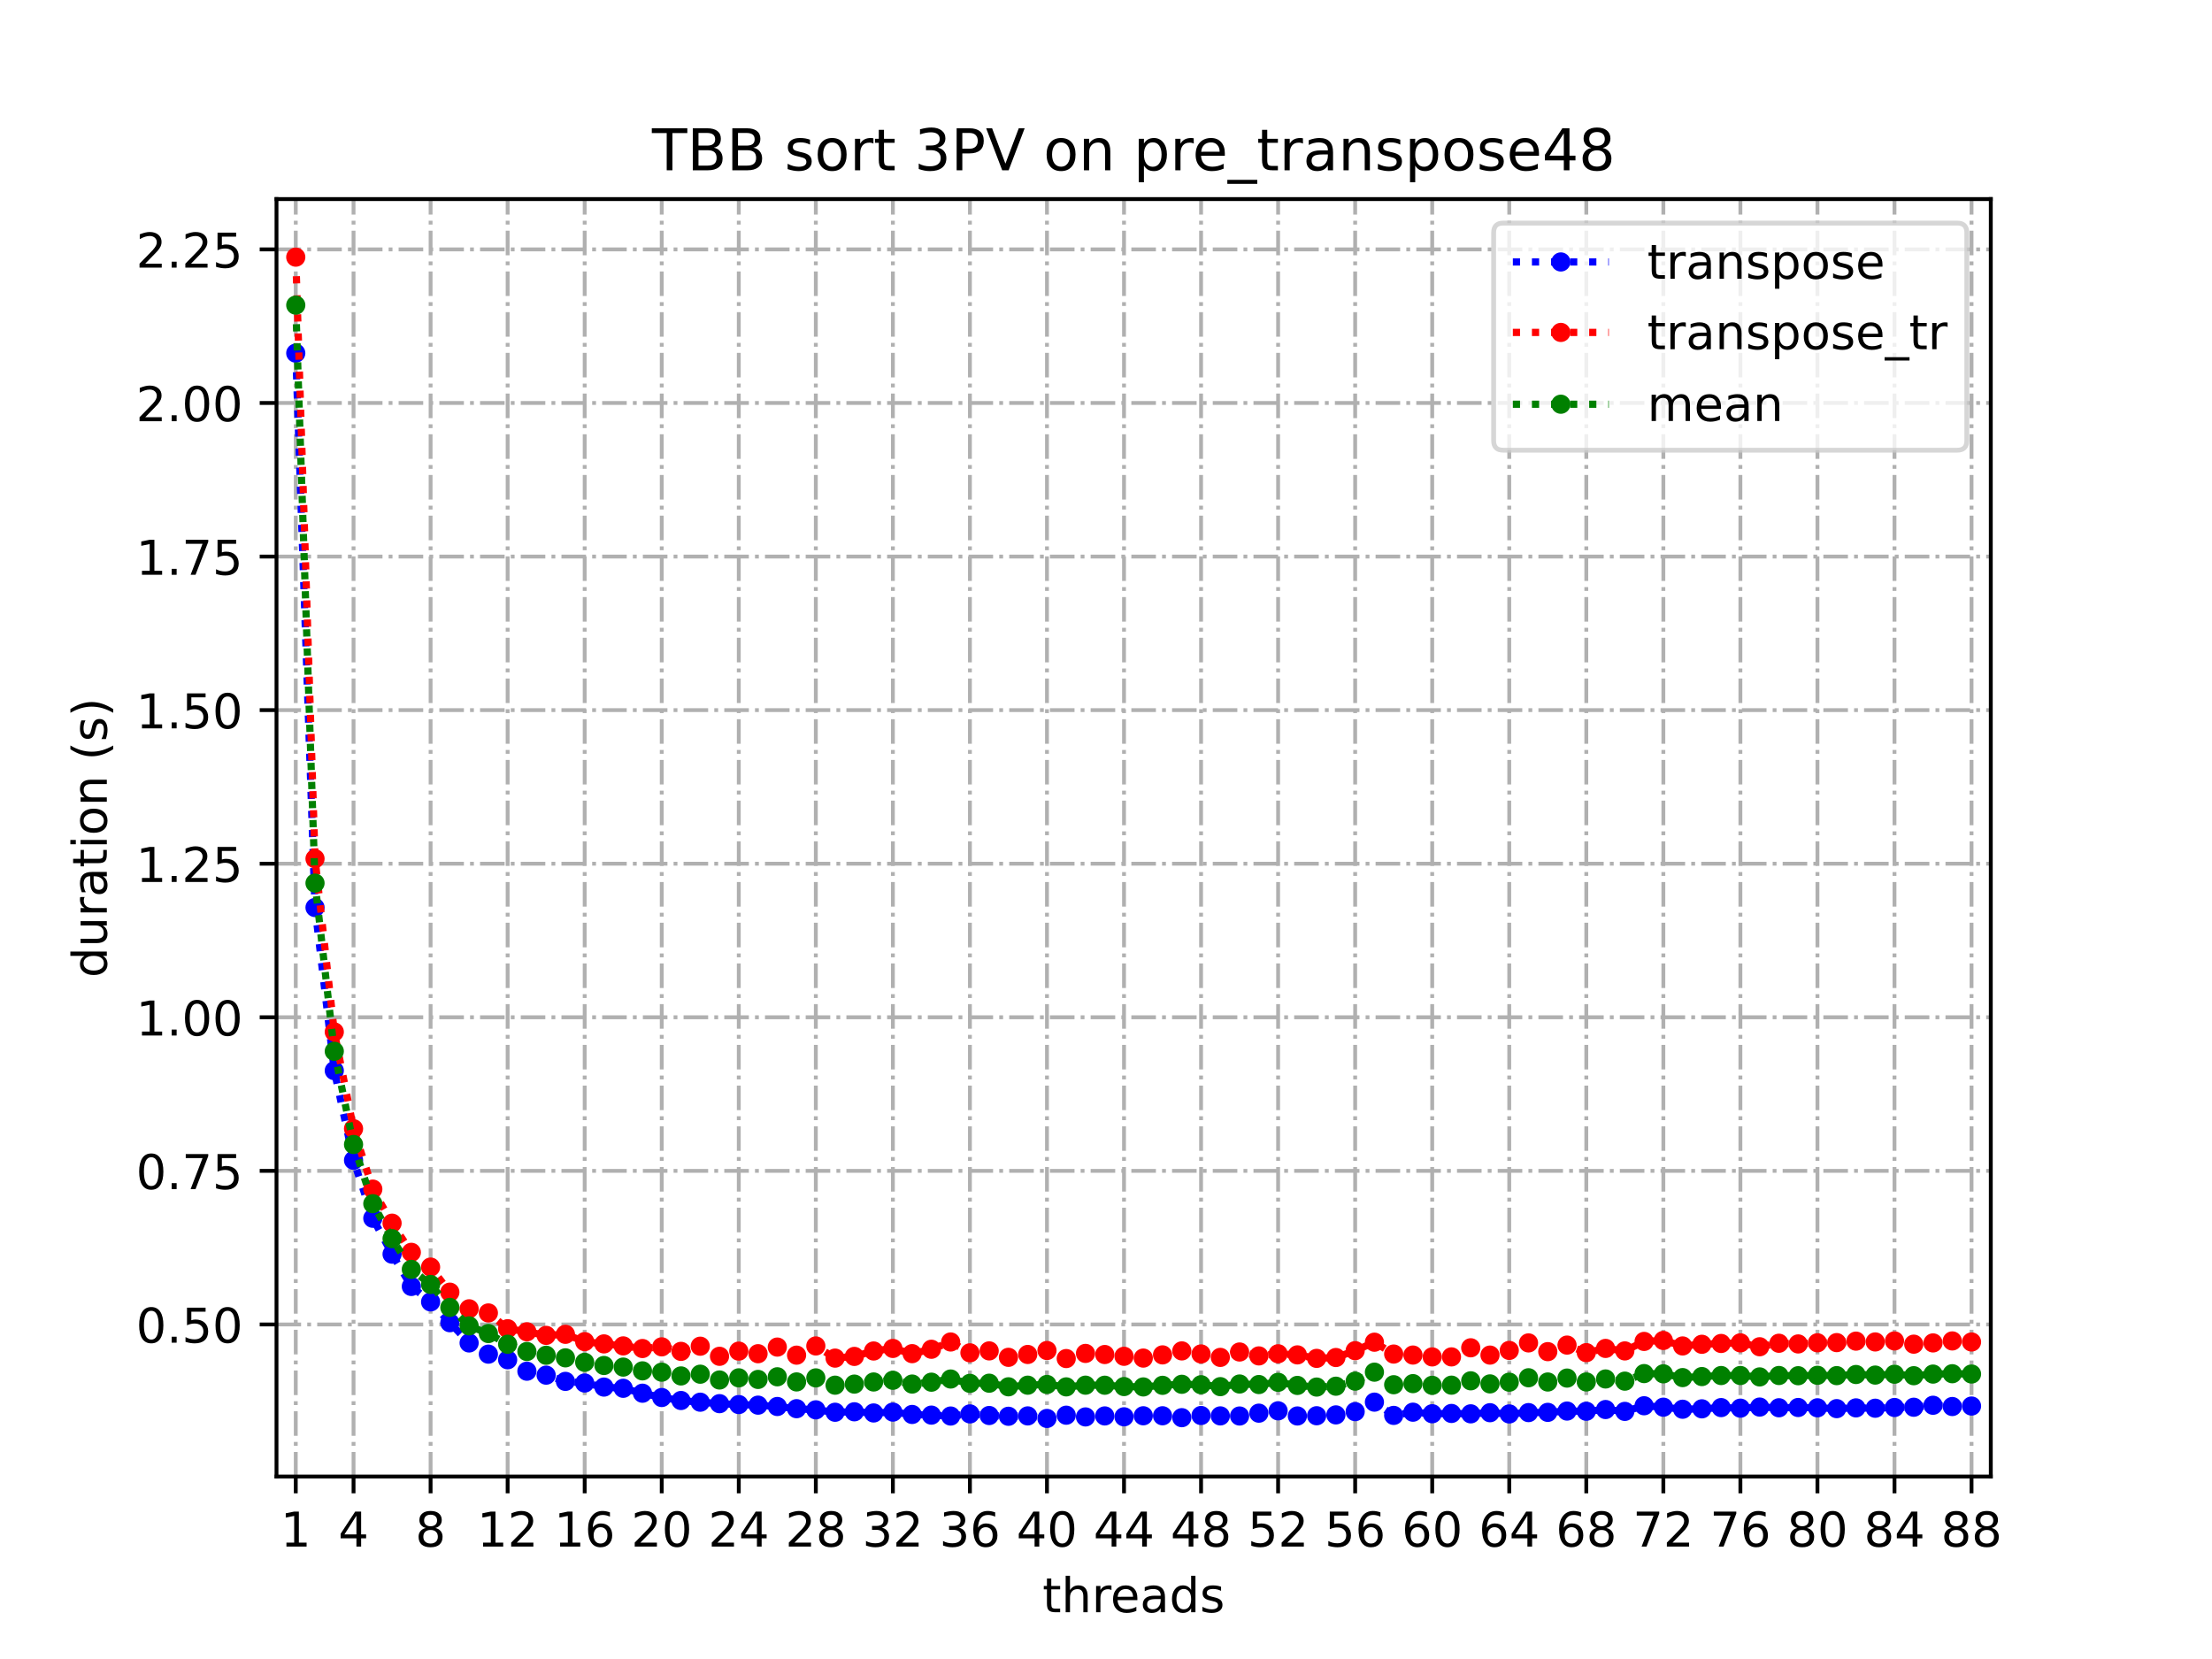 <?xml version="1.0" encoding="utf-8" standalone="no"?>
<!DOCTYPE svg PUBLIC "-//W3C//DTD SVG 1.1//EN"
  "http://www.w3.org/Graphics/SVG/1.1/DTD/svg11.dtd">
<!-- Created with matplotlib (https://matplotlib.org/) -->
<svg height="345.6pt" version="1.1" viewBox="0 0 460.8 345.6" width="460.8pt" xmlns="http://www.w3.org/2000/svg" xmlns:xlink="http://www.w3.org/1999/xlink">
 <defs>
  <style type="text/css">
*{stroke-linecap:butt;stroke-linejoin:round;}
  </style>
 </defs>
 <g id="figure_1">
  <g id="patch_1">
   <path d="M 0 345.6 
L 460.8 345.6 
L 460.8 0 
L 0 0 
z
" style="fill:#ffffff;"/>
  </g>
  <g id="axes_1">
   <g id="patch_2">
    <path d="M 57.6 307.584 
L 414.72 307.584 
L 414.72 41.472 
L 57.6 41.472 
z
" style="fill:#ffffff;"/>
   </g>
   <g id="matplotlib.axis_1">
    <g id="xtick_1">
     <g id="line2d_1">
      <path clip-path="url(#p47fce630f8)" d="M 61.613 307.584 
L 61.613 41.472 
" style="fill:none;stroke:#b0b0b0;stroke-dasharray:5.12,1.28,0.8,1.28;stroke-dashoffset:0;stroke-width:0.8;"/>
     </g>
     <g id="line2d_2">
      <defs>
       <path d="M 0 0 
L 0 3.5 
" id="m399ddbf874" style="stroke:#000000;stroke-width:0.8;"/>
      </defs>
      <g>
       <use style="stroke:#000000;stroke-width:0.8;" x="61.613" xlink:href="#m399ddbf874" y="307.584"/>
      </g>
     </g>
     <g id="text_1">
      <!-- 1 -->
      <defs>
       <path d="M 12.406 8.297 
L 28.516 8.297 
L 28.516 63.922 
L 10.984 60.406 
L 10.984 69.391 
L 28.422 72.906 
L 38.281 72.906 
L 38.281 8.297 
L 54.391 8.297 
L 54.391 0 
L 12.406 0 
z
" id="DejaVuSans-49"/>
      </defs>
      <g transform="translate(58.431 322.182)scale(0.1 -0.1)">
       <use xlink:href="#DejaVuSans-49"/>
      </g>
     </g>
    </g>
    <g id="xtick_2">
     <g id="line2d_3">
      <path clip-path="url(#p47fce630f8)" d="M 73.65 307.584 
L 73.65 41.472 
" style="fill:none;stroke:#b0b0b0;stroke-dasharray:5.12,1.28,0.8,1.28;stroke-dashoffset:0;stroke-width:0.8;"/>
     </g>
     <g id="line2d_4">
      <g>
       <use style="stroke:#000000;stroke-width:0.8;" x="73.65" xlink:href="#m399ddbf874" y="307.584"/>
      </g>
     </g>
     <g id="text_2">
      <!-- 4 -->
      <defs>
       <path d="M 37.797 64.312 
L 12.891 25.391 
L 37.797 25.391 
z
M 35.203 72.906 
L 47.609 72.906 
L 47.609 25.391 
L 58.016 25.391 
L 58.016 17.188 
L 47.609 17.188 
L 47.609 0 
L 37.797 0 
L 37.797 17.188 
L 4.891 17.188 
L 4.891 26.703 
z
" id="DejaVuSans-52"/>
      </defs>
      <g transform="translate(70.469 322.182)scale(0.1 -0.1)">
       <use xlink:href="#DejaVuSans-52"/>
      </g>
     </g>
    </g>
    <g id="xtick_3">
     <g id="line2d_5">
      <path clip-path="url(#p47fce630f8)" d="M 89.701 307.584 
L 89.701 41.472 
" style="fill:none;stroke:#b0b0b0;stroke-dasharray:5.12,1.28,0.8,1.28;stroke-dashoffset:0;stroke-width:0.8;"/>
     </g>
     <g id="line2d_6">
      <g>
       <use style="stroke:#000000;stroke-width:0.8;" x="89.701" xlink:href="#m399ddbf874" y="307.584"/>
      </g>
     </g>
     <g id="text_3">
      <!-- 8 -->
      <defs>
       <path d="M 31.781 34.625 
Q 24.75 34.625 20.719 30.859 
Q 16.703 27.094 16.703 20.516 
Q 16.703 13.922 20.719 10.156 
Q 24.75 6.391 31.781 6.391 
Q 38.812 6.391 42.859 10.172 
Q 46.922 13.969 46.922 20.516 
Q 46.922 27.094 42.891 30.859 
Q 38.875 34.625 31.781 34.625 
z
M 21.922 38.812 
Q 15.578 40.375 12.031 44.719 
Q 8.5 49.078 8.5 55.328 
Q 8.5 64.062 14.719 69.141 
Q 20.953 74.219 31.781 74.219 
Q 42.672 74.219 48.875 69.141 
Q 55.078 64.062 55.078 55.328 
Q 55.078 49.078 51.531 44.719 
Q 48 40.375 41.703 38.812 
Q 48.828 37.156 52.797 32.312 
Q 56.781 27.484 56.781 20.516 
Q 56.781 9.906 50.312 4.234 
Q 43.844 -1.422 31.781 -1.422 
Q 19.734 -1.422 13.25 4.234 
Q 6.781 9.906 6.781 20.516 
Q 6.781 27.484 10.781 32.312 
Q 14.797 37.156 21.922 38.812 
z
M 18.312 54.391 
Q 18.312 48.734 21.844 45.562 
Q 25.391 42.391 31.781 42.391 
Q 38.141 42.391 41.719 45.562 
Q 45.312 48.734 45.312 54.391 
Q 45.312 60.062 41.719 63.234 
Q 38.141 66.406 31.781 66.406 
Q 25.391 66.406 21.844 63.234 
Q 18.312 60.062 18.312 54.391 
z
" id="DejaVuSans-56"/>
      </defs>
      <g transform="translate(86.519 322.182)scale(0.1 -0.1)">
       <use xlink:href="#DejaVuSans-56"/>
      </g>
     </g>
    </g>
    <g id="xtick_4">
     <g id="line2d_7">
      <path clip-path="url(#p47fce630f8)" d="M 105.751 307.584 
L 105.751 41.472 
" style="fill:none;stroke:#b0b0b0;stroke-dasharray:5.12,1.28,0.8,1.28;stroke-dashoffset:0;stroke-width:0.8;"/>
     </g>
     <g id="line2d_8">
      <g>
       <use style="stroke:#000000;stroke-width:0.8;" x="105.751" xlink:href="#m399ddbf874" y="307.584"/>
      </g>
     </g>
     <g id="text_4">
      <!-- 12 -->
      <defs>
       <path d="M 19.188 8.297 
L 53.609 8.297 
L 53.609 0 
L 7.328 0 
L 7.328 8.297 
Q 12.938 14.109 22.625 23.891 
Q 32.328 33.688 34.812 36.531 
Q 39.547 41.844 41.422 45.531 
Q 43.312 49.219 43.312 52.781 
Q 43.312 58.594 39.234 62.25 
Q 35.156 65.922 28.609 65.922 
Q 23.969 65.922 18.812 64.312 
Q 13.672 62.703 7.812 59.422 
L 7.812 69.391 
Q 13.766 71.781 18.938 73 
Q 24.125 74.219 28.422 74.219 
Q 39.75 74.219 46.484 68.547 
Q 53.219 62.891 53.219 53.422 
Q 53.219 48.922 51.531 44.891 
Q 49.859 40.875 45.406 35.406 
Q 44.188 33.984 37.641 27.219 
Q 31.109 20.453 19.188 8.297 
z
" id="DejaVuSans-50"/>
      </defs>
      <g transform="translate(99.389 322.182)scale(0.1 -0.1)">
       <use xlink:href="#DejaVuSans-49"/>
       <use x="63.623" xlink:href="#DejaVuSans-50"/>
      </g>
     </g>
    </g>
    <g id="xtick_5">
     <g id="line2d_9">
      <path clip-path="url(#p47fce630f8)" d="M 121.801 307.584 
L 121.801 41.472 
" style="fill:none;stroke:#b0b0b0;stroke-dasharray:5.12,1.28,0.8,1.28;stroke-dashoffset:0;stroke-width:0.8;"/>
     </g>
     <g id="line2d_10">
      <g>
       <use style="stroke:#000000;stroke-width:0.8;" x="121.801" xlink:href="#m399ddbf874" y="307.584"/>
      </g>
     </g>
     <g id="text_5">
      <!-- 16 -->
      <defs>
       <path d="M 33.016 40.375 
Q 26.375 40.375 22.484 35.828 
Q 18.609 31.297 18.609 23.391 
Q 18.609 15.531 22.484 10.953 
Q 26.375 6.391 33.016 6.391 
Q 39.656 6.391 43.531 10.953 
Q 47.406 15.531 47.406 23.391 
Q 47.406 31.297 43.531 35.828 
Q 39.656 40.375 33.016 40.375 
z
M 52.594 71.297 
L 52.594 62.312 
Q 48.875 64.062 45.094 64.984 
Q 41.312 65.922 37.594 65.922 
Q 27.828 65.922 22.672 59.328 
Q 17.531 52.734 16.797 39.406 
Q 19.672 43.656 24.016 45.922 
Q 28.375 48.188 33.594 48.188 
Q 44.578 48.188 50.953 41.516 
Q 57.328 34.859 57.328 23.391 
Q 57.328 12.156 50.688 5.359 
Q 44.047 -1.422 33.016 -1.422 
Q 20.359 -1.422 13.672 8.266 
Q 6.984 17.969 6.984 36.375 
Q 6.984 53.656 15.188 63.938 
Q 23.391 74.219 37.203 74.219 
Q 40.922 74.219 44.703 73.484 
Q 48.484 72.75 52.594 71.297 
z
" id="DejaVuSans-54"/>
      </defs>
      <g transform="translate(115.439 322.182)scale(0.1 -0.1)">
       <use xlink:href="#DejaVuSans-49"/>
       <use x="63.623" xlink:href="#DejaVuSans-54"/>
      </g>
     </g>
    </g>
    <g id="xtick_6">
     <g id="line2d_11">
      <path clip-path="url(#p47fce630f8)" d="M 137.852 307.584 
L 137.852 41.472 
" style="fill:none;stroke:#b0b0b0;stroke-dasharray:5.12,1.28,0.8,1.28;stroke-dashoffset:0;stroke-width:0.8;"/>
     </g>
     <g id="line2d_12">
      <g>
       <use style="stroke:#000000;stroke-width:0.8;" x="137.852" xlink:href="#m399ddbf874" y="307.584"/>
      </g>
     </g>
     <g id="text_6">
      <!-- 20 -->
      <defs>
       <path d="M 31.781 66.406 
Q 24.172 66.406 20.328 58.906 
Q 16.5 51.422 16.5 36.375 
Q 16.5 21.391 20.328 13.891 
Q 24.172 6.391 31.781 6.391 
Q 39.453 6.391 43.281 13.891 
Q 47.125 21.391 47.125 36.375 
Q 47.125 51.422 43.281 58.906 
Q 39.453 66.406 31.781 66.406 
z
M 31.781 74.219 
Q 44.047 74.219 50.516 64.516 
Q 56.984 54.828 56.984 36.375 
Q 56.984 17.969 50.516 8.266 
Q 44.047 -1.422 31.781 -1.422 
Q 19.531 -1.422 13.062 8.266 
Q 6.594 17.969 6.594 36.375 
Q 6.594 54.828 13.062 64.516 
Q 19.531 74.219 31.781 74.219 
z
" id="DejaVuSans-48"/>
      </defs>
      <g transform="translate(131.489 322.182)scale(0.1 -0.1)">
       <use xlink:href="#DejaVuSans-50"/>
       <use x="63.623" xlink:href="#DejaVuSans-48"/>
      </g>
     </g>
    </g>
    <g id="xtick_7">
     <g id="line2d_13">
      <path clip-path="url(#p47fce630f8)" d="M 153.902 307.584 
L 153.902 41.472 
" style="fill:none;stroke:#b0b0b0;stroke-dasharray:5.12,1.28,0.8,1.28;stroke-dashoffset:0;stroke-width:0.8;"/>
     </g>
     <g id="line2d_14">
      <g>
       <use style="stroke:#000000;stroke-width:0.8;" x="153.902" xlink:href="#m399ddbf874" y="307.584"/>
      </g>
     </g>
     <g id="text_7">
      <!-- 24 -->
      <g transform="translate(147.54 322.182)scale(0.1 -0.1)">
       <use xlink:href="#DejaVuSans-50"/>
       <use x="63.623" xlink:href="#DejaVuSans-52"/>
      </g>
     </g>
    </g>
    <g id="xtick_8">
     <g id="line2d_15">
      <path clip-path="url(#p47fce630f8)" d="M 169.952 307.584 
L 169.952 41.472 
" style="fill:none;stroke:#b0b0b0;stroke-dasharray:5.12,1.28,0.8,1.28;stroke-dashoffset:0;stroke-width:0.8;"/>
     </g>
     <g id="line2d_16">
      <g>
       <use style="stroke:#000000;stroke-width:0.8;" x="169.952" xlink:href="#m399ddbf874" y="307.584"/>
      </g>
     </g>
     <g id="text_8">
      <!-- 28 -->
      <g transform="translate(163.59 322.182)scale(0.1 -0.1)">
       <use xlink:href="#DejaVuSans-50"/>
       <use x="63.623" xlink:href="#DejaVuSans-56"/>
      </g>
     </g>
    </g>
    <g id="xtick_9">
     <g id="line2d_17">
      <path clip-path="url(#p47fce630f8)" d="M 186.003 307.584 
L 186.003 41.472 
" style="fill:none;stroke:#b0b0b0;stroke-dasharray:5.12,1.28,0.8,1.28;stroke-dashoffset:0;stroke-width:0.8;"/>
     </g>
     <g id="line2d_18">
      <g>
       <use style="stroke:#000000;stroke-width:0.8;" x="186.003" xlink:href="#m399ddbf874" y="307.584"/>
      </g>
     </g>
     <g id="text_9">
      <!-- 32 -->
      <defs>
       <path d="M 40.578 39.312 
Q 47.656 37.797 51.625 33 
Q 55.609 28.219 55.609 21.188 
Q 55.609 10.406 48.188 4.484 
Q 40.766 -1.422 27.094 -1.422 
Q 22.516 -1.422 17.656 -0.516 
Q 12.797 0.391 7.625 2.203 
L 7.625 11.719 
Q 11.719 9.328 16.594 8.109 
Q 21.484 6.891 26.812 6.891 
Q 36.078 6.891 40.938 10.547 
Q 45.797 14.203 45.797 21.188 
Q 45.797 27.641 41.281 31.266 
Q 36.766 34.906 28.719 34.906 
L 20.219 34.906 
L 20.219 43.016 
L 29.109 43.016 
Q 36.375 43.016 40.234 45.922 
Q 44.094 48.828 44.094 54.297 
Q 44.094 59.906 40.109 62.906 
Q 36.141 65.922 28.719 65.922 
Q 24.656 65.922 20.016 65.031 
Q 15.375 64.156 9.812 62.312 
L 9.812 71.094 
Q 15.438 72.656 20.344 73.438 
Q 25.25 74.219 29.594 74.219 
Q 40.828 74.219 47.359 69.109 
Q 53.906 64.016 53.906 55.328 
Q 53.906 49.266 50.438 45.094 
Q 46.969 40.922 40.578 39.312 
z
" id="DejaVuSans-51"/>
      </defs>
      <g transform="translate(179.64 322.182)scale(0.1 -0.1)">
       <use xlink:href="#DejaVuSans-51"/>
       <use x="63.623" xlink:href="#DejaVuSans-50"/>
      </g>
     </g>
    </g>
    <g id="xtick_10">
     <g id="line2d_19">
      <path clip-path="url(#p47fce630f8)" d="M 202.053 307.584 
L 202.053 41.472 
" style="fill:none;stroke:#b0b0b0;stroke-dasharray:5.12,1.28,0.8,1.28;stroke-dashoffset:0;stroke-width:0.8;"/>
     </g>
     <g id="line2d_20">
      <g>
       <use style="stroke:#000000;stroke-width:0.8;" x="202.053" xlink:href="#m399ddbf874" y="307.584"/>
      </g>
     </g>
     <g id="text_10">
      <!-- 36 -->
      <g transform="translate(195.691 322.182)scale(0.1 -0.1)">
       <use xlink:href="#DejaVuSans-51"/>
       <use x="63.623" xlink:href="#DejaVuSans-54"/>
      </g>
     </g>
    </g>
    <g id="xtick_11">
     <g id="line2d_21">
      <path clip-path="url(#p47fce630f8)" d="M 218.103 307.584 
L 218.103 41.472 
" style="fill:none;stroke:#b0b0b0;stroke-dasharray:5.12,1.28,0.8,1.28;stroke-dashoffset:0;stroke-width:0.8;"/>
     </g>
     <g id="line2d_22">
      <g>
       <use style="stroke:#000000;stroke-width:0.8;" x="218.103" xlink:href="#m399ddbf874" y="307.584"/>
      </g>
     </g>
     <g id="text_11">
      <!-- 40 -->
      <g transform="translate(211.741 322.182)scale(0.1 -0.1)">
       <use xlink:href="#DejaVuSans-52"/>
       <use x="63.623" xlink:href="#DejaVuSans-48"/>
      </g>
     </g>
    </g>
    <g id="xtick_12">
     <g id="line2d_23">
      <path clip-path="url(#p47fce630f8)" d="M 234.154 307.584 
L 234.154 41.472 
" style="fill:none;stroke:#b0b0b0;stroke-dasharray:5.12,1.28,0.8,1.28;stroke-dashoffset:0;stroke-width:0.8;"/>
     </g>
     <g id="line2d_24">
      <g>
       <use style="stroke:#000000;stroke-width:0.8;" x="234.154" xlink:href="#m399ddbf874" y="307.584"/>
      </g>
     </g>
     <g id="text_12">
      <!-- 44 -->
      <g transform="translate(227.791 322.182)scale(0.1 -0.1)">
       <use xlink:href="#DejaVuSans-52"/>
       <use x="63.623" xlink:href="#DejaVuSans-52"/>
      </g>
     </g>
    </g>
    <g id="xtick_13">
     <g id="line2d_25">
      <path clip-path="url(#p47fce630f8)" d="M 250.204 307.584 
L 250.204 41.472 
" style="fill:none;stroke:#b0b0b0;stroke-dasharray:5.12,1.28,0.8,1.28;stroke-dashoffset:0;stroke-width:0.8;"/>
     </g>
     <g id="line2d_26">
      <g>
       <use style="stroke:#000000;stroke-width:0.8;" x="250.204" xlink:href="#m399ddbf874" y="307.584"/>
      </g>
     </g>
     <g id="text_13">
      <!-- 48 -->
      <g transform="translate(243.842 322.182)scale(0.1 -0.1)">
       <use xlink:href="#DejaVuSans-52"/>
       <use x="63.623" xlink:href="#DejaVuSans-56"/>
      </g>
     </g>
    </g>
    <g id="xtick_14">
     <g id="line2d_27">
      <path clip-path="url(#p47fce630f8)" d="M 266.254 307.584 
L 266.254 41.472 
" style="fill:none;stroke:#b0b0b0;stroke-dasharray:5.12,1.28,0.8,1.28;stroke-dashoffset:0;stroke-width:0.8;"/>
     </g>
     <g id="line2d_28">
      <g>
       <use style="stroke:#000000;stroke-width:0.8;" x="266.254" xlink:href="#m399ddbf874" y="307.584"/>
      </g>
     </g>
     <g id="text_14">
      <!-- 52 -->
      <defs>
       <path d="M 10.797 72.906 
L 49.516 72.906 
L 49.516 64.594 
L 19.828 64.594 
L 19.828 46.734 
Q 21.969 47.469 24.109 47.828 
Q 26.266 48.188 28.422 48.188 
Q 40.625 48.188 47.75 41.5 
Q 54.891 34.812 54.891 23.391 
Q 54.891 11.625 47.562 5.094 
Q 40.234 -1.422 26.906 -1.422 
Q 22.312 -1.422 17.547 -0.641 
Q 12.797 0.141 7.719 1.703 
L 7.719 11.625 
Q 12.109 9.234 16.797 8.062 
Q 21.484 6.891 26.703 6.891 
Q 35.156 6.891 40.078 11.328 
Q 45.016 15.766 45.016 23.391 
Q 45.016 31 40.078 35.438 
Q 35.156 39.891 26.703 39.891 
Q 22.75 39.891 18.812 39.016 
Q 14.891 38.141 10.797 36.281 
z
" id="DejaVuSans-53"/>
      </defs>
      <g transform="translate(259.892 322.182)scale(0.1 -0.1)">
       <use xlink:href="#DejaVuSans-53"/>
       <use x="63.623" xlink:href="#DejaVuSans-50"/>
      </g>
     </g>
    </g>
    <g id="xtick_15">
     <g id="line2d_29">
      <path clip-path="url(#p47fce630f8)" d="M 282.305 307.584 
L 282.305 41.472 
" style="fill:none;stroke:#b0b0b0;stroke-dasharray:5.12,1.28,0.8,1.28;stroke-dashoffset:0;stroke-width:0.8;"/>
     </g>
     <g id="line2d_30">
      <g>
       <use style="stroke:#000000;stroke-width:0.8;" x="282.305" xlink:href="#m399ddbf874" y="307.584"/>
      </g>
     </g>
     <g id="text_15">
      <!-- 56 -->
      <g transform="translate(275.942 322.182)scale(0.1 -0.1)">
       <use xlink:href="#DejaVuSans-53"/>
       <use x="63.623" xlink:href="#DejaVuSans-54"/>
      </g>
     </g>
    </g>
    <g id="xtick_16">
     <g id="line2d_31">
      <path clip-path="url(#p47fce630f8)" d="M 298.355 307.584 
L 298.355 41.472 
" style="fill:none;stroke:#b0b0b0;stroke-dasharray:5.12,1.28,0.8,1.28;stroke-dashoffset:0;stroke-width:0.8;"/>
     </g>
     <g id="line2d_32">
      <g>
       <use style="stroke:#000000;stroke-width:0.8;" x="298.355" xlink:href="#m399ddbf874" y="307.584"/>
      </g>
     </g>
     <g id="text_16">
      <!-- 60 -->
      <g transform="translate(291.993 322.182)scale(0.1 -0.1)">
       <use xlink:href="#DejaVuSans-54"/>
       <use x="63.623" xlink:href="#DejaVuSans-48"/>
      </g>
     </g>
    </g>
    <g id="xtick_17">
     <g id="line2d_33">
      <path clip-path="url(#p47fce630f8)" d="M 314.405 307.584 
L 314.405 41.472 
" style="fill:none;stroke:#b0b0b0;stroke-dasharray:5.12,1.28,0.8,1.28;stroke-dashoffset:0;stroke-width:0.8;"/>
     </g>
     <g id="line2d_34">
      <g>
       <use style="stroke:#000000;stroke-width:0.8;" x="314.405" xlink:href="#m399ddbf874" y="307.584"/>
      </g>
     </g>
     <g id="text_17">
      <!-- 64 -->
      <g transform="translate(308.043 322.182)scale(0.1 -0.1)">
       <use xlink:href="#DejaVuSans-54"/>
       <use x="63.623" xlink:href="#DejaVuSans-52"/>
      </g>
     </g>
    </g>
    <g id="xtick_18">
     <g id="line2d_35">
      <path clip-path="url(#p47fce630f8)" d="M 330.456 307.584 
L 330.456 41.472 
" style="fill:none;stroke:#b0b0b0;stroke-dasharray:5.12,1.28,0.8,1.28;stroke-dashoffset:0;stroke-width:0.8;"/>
     </g>
     <g id="line2d_36">
      <g>
       <use style="stroke:#000000;stroke-width:0.8;" x="330.456" xlink:href="#m399ddbf874" y="307.584"/>
      </g>
     </g>
     <g id="text_18">
      <!-- 68 -->
      <g transform="translate(324.093 322.182)scale(0.1 -0.1)">
       <use xlink:href="#DejaVuSans-54"/>
       <use x="63.623" xlink:href="#DejaVuSans-56"/>
      </g>
     </g>
    </g>
    <g id="xtick_19">
     <g id="line2d_37">
      <path clip-path="url(#p47fce630f8)" d="M 346.506 307.584 
L 346.506 41.472 
" style="fill:none;stroke:#b0b0b0;stroke-dasharray:5.12,1.28,0.8,1.28;stroke-dashoffset:0;stroke-width:0.8;"/>
     </g>
     <g id="line2d_38">
      <g>
       <use style="stroke:#000000;stroke-width:0.8;" x="346.506" xlink:href="#m399ddbf874" y="307.584"/>
      </g>
     </g>
     <g id="text_19">
      <!-- 72 -->
      <defs>
       <path d="M 8.203 72.906 
L 55.078 72.906 
L 55.078 68.703 
L 28.609 0 
L 18.312 0 
L 43.219 64.594 
L 8.203 64.594 
z
" id="DejaVuSans-55"/>
      </defs>
      <g transform="translate(340.144 322.182)scale(0.1 -0.1)">
       <use xlink:href="#DejaVuSans-55"/>
       <use x="63.623" xlink:href="#DejaVuSans-50"/>
      </g>
     </g>
    </g>
    <g id="xtick_20">
     <g id="line2d_39">
      <path clip-path="url(#p47fce630f8)" d="M 362.556 307.584 
L 362.556 41.472 
" style="fill:none;stroke:#b0b0b0;stroke-dasharray:5.12,1.28,0.8,1.28;stroke-dashoffset:0;stroke-width:0.8;"/>
     </g>
     <g id="line2d_40">
      <g>
       <use style="stroke:#000000;stroke-width:0.8;" x="362.556" xlink:href="#m399ddbf874" y="307.584"/>
      </g>
     </g>
     <g id="text_20">
      <!-- 76 -->
      <g transform="translate(356.194 322.182)scale(0.1 -0.1)">
       <use xlink:href="#DejaVuSans-55"/>
       <use x="63.623" xlink:href="#DejaVuSans-54"/>
      </g>
     </g>
    </g>
    <g id="xtick_21">
     <g id="line2d_41">
      <path clip-path="url(#p47fce630f8)" d="M 378.607 307.584 
L 378.607 41.472 
" style="fill:none;stroke:#b0b0b0;stroke-dasharray:5.12,1.28,0.8,1.28;stroke-dashoffset:0;stroke-width:0.8;"/>
     </g>
     <g id="line2d_42">
      <g>
       <use style="stroke:#000000;stroke-width:0.8;" x="378.607" xlink:href="#m399ddbf874" y="307.584"/>
      </g>
     </g>
     <g id="text_21">
      <!-- 80 -->
      <g transform="translate(372.244 322.182)scale(0.1 -0.1)">
       <use xlink:href="#DejaVuSans-56"/>
       <use x="63.623" xlink:href="#DejaVuSans-48"/>
      </g>
     </g>
    </g>
    <g id="xtick_22">
     <g id="line2d_43">
      <path clip-path="url(#p47fce630f8)" d="M 394.657 307.584 
L 394.657 41.472 
" style="fill:none;stroke:#b0b0b0;stroke-dasharray:5.12,1.28,0.8,1.28;stroke-dashoffset:0;stroke-width:0.8;"/>
     </g>
     <g id="line2d_44">
      <g>
       <use style="stroke:#000000;stroke-width:0.8;" x="394.657" xlink:href="#m399ddbf874" y="307.584"/>
      </g>
     </g>
     <g id="text_22">
      <!-- 84 -->
      <g transform="translate(388.295 322.182)scale(0.1 -0.1)">
       <use xlink:href="#DejaVuSans-56"/>
       <use x="63.623" xlink:href="#DejaVuSans-52"/>
      </g>
     </g>
    </g>
    <g id="xtick_23">
     <g id="line2d_45">
      <path clip-path="url(#p47fce630f8)" d="M 410.707 307.584 
L 410.707 41.472 
" style="fill:none;stroke:#b0b0b0;stroke-dasharray:5.12,1.28,0.8,1.28;stroke-dashoffset:0;stroke-width:0.8;"/>
     </g>
     <g id="line2d_46">
      <g>
       <use style="stroke:#000000;stroke-width:0.8;" x="410.707" xlink:href="#m399ddbf874" y="307.584"/>
      </g>
     </g>
     <g id="text_23">
      <!-- 88 -->
      <g transform="translate(404.345 322.182)scale(0.1 -0.1)">
       <use xlink:href="#DejaVuSans-56"/>
       <use x="63.623" xlink:href="#DejaVuSans-56"/>
      </g>
     </g>
    </g>
    <g id="text_24">
     <!-- threads -->
     <defs>
      <path d="M 18.312 70.219 
L 18.312 54.688 
L 36.812 54.688 
L 36.812 47.703 
L 18.312 47.703 
L 18.312 18.016 
Q 18.312 11.328 20.141 9.422 
Q 21.969 7.516 27.594 7.516 
L 36.812 7.516 
L 36.812 0 
L 27.594 0 
Q 17.188 0 13.234 3.875 
Q 9.281 7.766 9.281 18.016 
L 9.281 47.703 
L 2.688 47.703 
L 2.688 54.688 
L 9.281 54.688 
L 9.281 70.219 
z
" id="DejaVuSans-116"/>
      <path d="M 54.891 33.016 
L 54.891 0 
L 45.906 0 
L 45.906 32.719 
Q 45.906 40.484 42.875 44.328 
Q 39.844 48.188 33.797 48.188 
Q 26.516 48.188 22.312 43.547 
Q 18.109 38.922 18.109 30.906 
L 18.109 0 
L 9.078 0 
L 9.078 75.984 
L 18.109 75.984 
L 18.109 46.188 
Q 21.344 51.125 25.703 53.562 
Q 30.078 56 35.797 56 
Q 45.219 56 50.047 50.172 
Q 54.891 44.344 54.891 33.016 
z
" id="DejaVuSans-104"/>
      <path d="M 41.109 46.297 
Q 39.594 47.172 37.812 47.578 
Q 36.031 48 33.891 48 
Q 26.266 48 22.188 43.047 
Q 18.109 38.094 18.109 28.812 
L 18.109 0 
L 9.078 0 
L 9.078 54.688 
L 18.109 54.688 
L 18.109 46.188 
Q 20.953 51.172 25.484 53.578 
Q 30.031 56 36.531 56 
Q 37.453 56 38.578 55.875 
Q 39.703 55.766 41.062 55.516 
z
" id="DejaVuSans-114"/>
      <path d="M 56.203 29.594 
L 56.203 25.203 
L 14.891 25.203 
Q 15.484 15.922 20.484 11.062 
Q 25.484 6.203 34.422 6.203 
Q 39.594 6.203 44.453 7.469 
Q 49.312 8.734 54.109 11.281 
L 54.109 2.781 
Q 49.266 0.734 44.188 -0.344 
Q 39.109 -1.422 33.891 -1.422 
Q 20.797 -1.422 13.156 6.188 
Q 5.516 13.812 5.516 26.812 
Q 5.516 40.234 12.766 48.109 
Q 20.016 56 32.328 56 
Q 43.359 56 49.781 48.891 
Q 56.203 41.797 56.203 29.594 
z
M 47.219 32.234 
Q 47.125 39.594 43.094 43.984 
Q 39.062 48.391 32.422 48.391 
Q 24.906 48.391 20.391 44.141 
Q 15.875 39.891 15.188 32.172 
z
" id="DejaVuSans-101"/>
      <path d="M 34.281 27.484 
Q 23.391 27.484 19.188 25 
Q 14.984 22.516 14.984 16.5 
Q 14.984 11.719 18.141 8.906 
Q 21.297 6.109 26.703 6.109 
Q 34.188 6.109 38.703 11.406 
Q 43.219 16.703 43.219 25.484 
L 43.219 27.484 
z
M 52.203 31.203 
L 52.203 0 
L 43.219 0 
L 43.219 8.297 
Q 40.141 3.328 35.547 0.953 
Q 30.953 -1.422 24.312 -1.422 
Q 15.922 -1.422 10.953 3.297 
Q 6 8.016 6 15.922 
Q 6 25.141 12.172 29.828 
Q 18.359 34.516 30.609 34.516 
L 43.219 34.516 
L 43.219 35.406 
Q 43.219 41.609 39.141 45 
Q 35.062 48.391 27.688 48.391 
Q 23 48.391 18.547 47.266 
Q 14.109 46.141 10.016 43.891 
L 10.016 52.203 
Q 14.938 54.109 19.578 55.047 
Q 24.219 56 28.609 56 
Q 40.484 56 46.344 49.844 
Q 52.203 43.703 52.203 31.203 
z
" id="DejaVuSans-97"/>
      <path d="M 45.406 46.391 
L 45.406 75.984 
L 54.391 75.984 
L 54.391 0 
L 45.406 0 
L 45.406 8.203 
Q 42.578 3.328 38.25 0.953 
Q 33.938 -1.422 27.875 -1.422 
Q 17.969 -1.422 11.734 6.484 
Q 5.516 14.406 5.516 27.297 
Q 5.516 40.188 11.734 48.094 
Q 17.969 56 27.875 56 
Q 33.938 56 38.25 53.625 
Q 42.578 51.266 45.406 46.391 
z
M 14.797 27.297 
Q 14.797 17.391 18.875 11.75 
Q 22.953 6.109 30.078 6.109 
Q 37.203 6.109 41.297 11.75 
Q 45.406 17.391 45.406 27.297 
Q 45.406 37.203 41.297 42.844 
Q 37.203 48.484 30.078 48.484 
Q 22.953 48.484 18.875 42.844 
Q 14.797 37.203 14.797 27.297 
z
" id="DejaVuSans-100"/>
      <path d="M 44.281 53.078 
L 44.281 44.578 
Q 40.484 46.531 36.375 47.5 
Q 32.281 48.484 27.875 48.484 
Q 21.188 48.484 17.844 46.438 
Q 14.5 44.391 14.5 40.281 
Q 14.5 37.156 16.891 35.375 
Q 19.281 33.594 26.516 31.984 
L 29.594 31.297 
Q 39.156 29.25 43.188 25.516 
Q 47.219 21.781 47.219 15.094 
Q 47.219 7.469 41.188 3.016 
Q 35.156 -1.422 24.609 -1.422 
Q 20.219 -1.422 15.453 -0.562 
Q 10.688 0.297 5.422 2 
L 5.422 11.281 
Q 10.406 8.688 15.234 7.391 
Q 20.062 6.109 24.812 6.109 
Q 31.156 6.109 34.562 8.281 
Q 37.984 10.453 37.984 14.406 
Q 37.984 18.062 35.516 20.016 
Q 33.062 21.969 24.703 23.781 
L 21.578 24.516 
Q 13.234 26.266 9.516 29.906 
Q 5.812 33.547 5.812 39.891 
Q 5.812 47.609 11.281 51.797 
Q 16.75 56 26.812 56 
Q 31.781 56 36.172 55.266 
Q 40.578 54.547 44.281 53.078 
z
" id="DejaVuSans-115"/>
     </defs>
     <g transform="translate(217.169 335.861)scale(0.1 -0.1)">
      <use xlink:href="#DejaVuSans-116"/>
      <use x="39.209" xlink:href="#DejaVuSans-104"/>
      <use x="102.588" xlink:href="#DejaVuSans-114"/>
      <use x="141.451" xlink:href="#DejaVuSans-101"/>
      <use x="202.975" xlink:href="#DejaVuSans-97"/>
      <use x="264.254" xlink:href="#DejaVuSans-100"/>
      <use x="327.73" xlink:href="#DejaVuSans-115"/>
     </g>
    </g>
   </g>
   <g id="matplotlib.axis_2">
    <g id="ytick_1">
     <g id="line2d_47">
      <path clip-path="url(#p47fce630f8)" d="M 57.6 275.904 
L 414.72 275.904 
" style="fill:none;stroke:#b0b0b0;stroke-dasharray:5.12,1.28,0.8,1.28;stroke-dashoffset:0;stroke-width:0.8;"/>
     </g>
     <g id="line2d_48">
      <defs>
       <path d="M 0 0 
L -3.5 0 
" id="m5749111b98" style="stroke:#000000;stroke-width:0.8;"/>
      </defs>
      <g>
       <use style="stroke:#000000;stroke-width:0.8;" x="57.6" xlink:href="#m5749111b98" y="275.904"/>
      </g>
     </g>
     <g id="text_25">
      <!-- 0.50 -->
      <defs>
       <path d="M 10.688 12.406 
L 21 12.406 
L 21 0 
L 10.688 0 
z
" id="DejaVuSans-46"/>
      </defs>
      <g transform="translate(28.334 279.704)scale(0.1 -0.1)">
       <use xlink:href="#DejaVuSans-48"/>
       <use x="63.623" xlink:href="#DejaVuSans-46"/>
       <use x="95.41" xlink:href="#DejaVuSans-53"/>
       <use x="159.033" xlink:href="#DejaVuSans-48"/>
      </g>
     </g>
    </g>
    <g id="ytick_2">
     <g id="line2d_49">
      <path clip-path="url(#p47fce630f8)" d="M 57.6 243.912 
L 414.72 243.912 
" style="fill:none;stroke:#b0b0b0;stroke-dasharray:5.12,1.28,0.8,1.28;stroke-dashoffset:0;stroke-width:0.8;"/>
     </g>
     <g id="line2d_50">
      <g>
       <use style="stroke:#000000;stroke-width:0.8;" x="57.6" xlink:href="#m5749111b98" y="243.912"/>
      </g>
     </g>
     <g id="text_26">
      <!-- 0.75 -->
      <g transform="translate(28.334 247.711)scale(0.1 -0.1)">
       <use xlink:href="#DejaVuSans-48"/>
       <use x="63.623" xlink:href="#DejaVuSans-46"/>
       <use x="95.41" xlink:href="#DejaVuSans-55"/>
       <use x="159.033" xlink:href="#DejaVuSans-53"/>
      </g>
     </g>
    </g>
    <g id="ytick_3">
     <g id="line2d_51">
      <path clip-path="url(#p47fce630f8)" d="M 57.6 211.919 
L 414.72 211.919 
" style="fill:none;stroke:#b0b0b0;stroke-dasharray:5.12,1.28,0.8,1.28;stroke-dashoffset:0;stroke-width:0.8;"/>
     </g>
     <g id="line2d_52">
      <g>
       <use style="stroke:#000000;stroke-width:0.8;" x="57.6" xlink:href="#m5749111b98" y="211.919"/>
      </g>
     </g>
     <g id="text_27">
      <!-- 1.00 -->
      <g transform="translate(28.334 215.718)scale(0.1 -0.1)">
       <use xlink:href="#DejaVuSans-49"/>
       <use x="63.623" xlink:href="#DejaVuSans-46"/>
       <use x="95.41" xlink:href="#DejaVuSans-48"/>
       <use x="159.033" xlink:href="#DejaVuSans-48"/>
      </g>
     </g>
    </g>
    <g id="ytick_4">
     <g id="line2d_53">
      <path clip-path="url(#p47fce630f8)" d="M 57.6 179.926 
L 414.72 179.926 
" style="fill:none;stroke:#b0b0b0;stroke-dasharray:5.12,1.28,0.8,1.28;stroke-dashoffset:0;stroke-width:0.8;"/>
     </g>
     <g id="line2d_54">
      <g>
       <use style="stroke:#000000;stroke-width:0.8;" x="57.6" xlink:href="#m5749111b98" y="179.926"/>
      </g>
     </g>
     <g id="text_28">
      <!-- 1.25 -->
      <g transform="translate(28.334 183.725)scale(0.1 -0.1)">
       <use xlink:href="#DejaVuSans-49"/>
       <use x="63.623" xlink:href="#DejaVuSans-46"/>
       <use x="95.41" xlink:href="#DejaVuSans-50"/>
       <use x="159.033" xlink:href="#DejaVuSans-53"/>
      </g>
     </g>
    </g>
    <g id="ytick_5">
     <g id="line2d_55">
      <path clip-path="url(#p47fce630f8)" d="M 57.6 147.933 
L 414.72 147.933 
" style="fill:none;stroke:#b0b0b0;stroke-dasharray:5.12,1.28,0.8,1.28;stroke-dashoffset:0;stroke-width:0.8;"/>
     </g>
     <g id="line2d_56">
      <g>
       <use style="stroke:#000000;stroke-width:0.8;" x="57.6" xlink:href="#m5749111b98" y="147.933"/>
      </g>
     </g>
     <g id="text_29">
      <!-- 1.50 -->
      <g transform="translate(28.334 151.732)scale(0.1 -0.1)">
       <use xlink:href="#DejaVuSans-49"/>
       <use x="63.623" xlink:href="#DejaVuSans-46"/>
       <use x="95.41" xlink:href="#DejaVuSans-53"/>
       <use x="159.033" xlink:href="#DejaVuSans-48"/>
      </g>
     </g>
    </g>
    <g id="ytick_6">
     <g id="line2d_57">
      <path clip-path="url(#p47fce630f8)" d="M 57.6 115.94 
L 414.72 115.94 
" style="fill:none;stroke:#b0b0b0;stroke-dasharray:5.12,1.28,0.8,1.28;stroke-dashoffset:0;stroke-width:0.8;"/>
     </g>
     <g id="line2d_58">
      <g>
       <use style="stroke:#000000;stroke-width:0.8;" x="57.6" xlink:href="#m5749111b98" y="115.94"/>
      </g>
     </g>
     <g id="text_30">
      <!-- 1.75 -->
      <g transform="translate(28.334 119.739)scale(0.1 -0.1)">
       <use xlink:href="#DejaVuSans-49"/>
       <use x="63.623" xlink:href="#DejaVuSans-46"/>
       <use x="95.41" xlink:href="#DejaVuSans-55"/>
       <use x="159.033" xlink:href="#DejaVuSans-53"/>
      </g>
     </g>
    </g>
    <g id="ytick_7">
     <g id="line2d_59">
      <path clip-path="url(#p47fce630f8)" d="M 57.6 83.947 
L 414.72 83.947 
" style="fill:none;stroke:#b0b0b0;stroke-dasharray:5.12,1.28,0.8,1.28;stroke-dashoffset:0;stroke-width:0.8;"/>
     </g>
     <g id="line2d_60">
      <g>
       <use style="stroke:#000000;stroke-width:0.8;" x="57.6" xlink:href="#m5749111b98" y="83.947"/>
      </g>
     </g>
     <g id="text_31">
      <!-- 2.00 -->
      <g transform="translate(28.334 87.746)scale(0.1 -0.1)">
       <use xlink:href="#DejaVuSans-50"/>
       <use x="63.623" xlink:href="#DejaVuSans-46"/>
       <use x="95.41" xlink:href="#DejaVuSans-48"/>
       <use x="159.033" xlink:href="#DejaVuSans-48"/>
      </g>
     </g>
    </g>
    <g id="ytick_8">
     <g id="line2d_61">
      <path clip-path="url(#p47fce630f8)" d="M 57.6 51.954 
L 414.72 51.954 
" style="fill:none;stroke:#b0b0b0;stroke-dasharray:5.12,1.28,0.8,1.28;stroke-dashoffset:0;stroke-width:0.8;"/>
     </g>
     <g id="line2d_62">
      <g>
       <use style="stroke:#000000;stroke-width:0.8;" x="57.6" xlink:href="#m5749111b98" y="51.954"/>
      </g>
     </g>
     <g id="text_32">
      <!-- 2.25 -->
      <g transform="translate(28.334 55.753)scale(0.1 -0.1)">
       <use xlink:href="#DejaVuSans-50"/>
       <use x="63.623" xlink:href="#DejaVuSans-46"/>
       <use x="95.41" xlink:href="#DejaVuSans-50"/>
       <use x="159.033" xlink:href="#DejaVuSans-53"/>
      </g>
     </g>
    </g>
    <g id="text_33">
     <!-- duration (s) -->
     <defs>
      <path d="M 8.5 21.578 
L 8.5 54.688 
L 17.484 54.688 
L 17.484 21.922 
Q 17.484 14.156 20.5 10.266 
Q 23.531 6.391 29.594 6.391 
Q 36.859 6.391 41.078 11.031 
Q 45.312 15.672 45.312 23.688 
L 45.312 54.688 
L 54.297 54.688 
L 54.297 0 
L 45.312 0 
L 45.312 8.406 
Q 42.047 3.422 37.719 1 
Q 33.406 -1.422 27.688 -1.422 
Q 18.266 -1.422 13.375 4.438 
Q 8.5 10.297 8.5 21.578 
z
M 31.109 56 
z
" id="DejaVuSans-117"/>
      <path d="M 9.422 54.688 
L 18.406 54.688 
L 18.406 0 
L 9.422 0 
z
M 9.422 75.984 
L 18.406 75.984 
L 18.406 64.594 
L 9.422 64.594 
z
" id="DejaVuSans-105"/>
      <path d="M 30.609 48.391 
Q 23.391 48.391 19.188 42.75 
Q 14.984 37.109 14.984 27.297 
Q 14.984 17.484 19.156 11.844 
Q 23.344 6.203 30.609 6.203 
Q 37.797 6.203 41.984 11.859 
Q 46.188 17.531 46.188 27.297 
Q 46.188 37.016 41.984 42.703 
Q 37.797 48.391 30.609 48.391 
z
M 30.609 56 
Q 42.328 56 49.016 48.375 
Q 55.719 40.766 55.719 27.297 
Q 55.719 13.875 49.016 6.219 
Q 42.328 -1.422 30.609 -1.422 
Q 18.844 -1.422 12.172 6.219 
Q 5.516 13.875 5.516 27.297 
Q 5.516 40.766 12.172 48.375 
Q 18.844 56 30.609 56 
z
" id="DejaVuSans-111"/>
      <path d="M 54.891 33.016 
L 54.891 0 
L 45.906 0 
L 45.906 32.719 
Q 45.906 40.484 42.875 44.328 
Q 39.844 48.188 33.797 48.188 
Q 26.516 48.188 22.312 43.547 
Q 18.109 38.922 18.109 30.906 
L 18.109 0 
L 9.078 0 
L 9.078 54.688 
L 18.109 54.688 
L 18.109 46.188 
Q 21.344 51.125 25.703 53.562 
Q 30.078 56 35.797 56 
Q 45.219 56 50.047 50.172 
Q 54.891 44.344 54.891 33.016 
z
" id="DejaVuSans-110"/>
      <path id="DejaVuSans-32"/>
      <path d="M 31 75.875 
Q 24.469 64.656 21.281 53.656 
Q 18.109 42.672 18.109 31.391 
Q 18.109 20.125 21.312 9.062 
Q 24.516 -2 31 -13.188 
L 23.188 -13.188 
Q 15.875 -1.703 12.234 9.375 
Q 8.594 20.453 8.594 31.391 
Q 8.594 42.281 12.203 53.312 
Q 15.828 64.359 23.188 75.875 
z
" id="DejaVuSans-40"/>
      <path d="M 8.016 75.875 
L 15.828 75.875 
Q 23.141 64.359 26.781 53.312 
Q 30.422 42.281 30.422 31.391 
Q 30.422 20.453 26.781 9.375 
Q 23.141 -1.703 15.828 -13.188 
L 8.016 -13.188 
Q 14.5 -2 17.703 9.062 
Q 20.906 20.125 20.906 31.391 
Q 20.906 42.672 17.703 53.656 
Q 14.5 64.656 8.016 75.875 
z
" id="DejaVuSans-41"/>
     </defs>
     <g transform="translate(22.255 203.663)rotate(-90)scale(0.1 -0.1)">
      <use xlink:href="#DejaVuSans-100"/>
      <use x="63.477" xlink:href="#DejaVuSans-117"/>
      <use x="126.855" xlink:href="#DejaVuSans-114"/>
      <use x="167.969" xlink:href="#DejaVuSans-97"/>
      <use x="229.248" xlink:href="#DejaVuSans-116"/>
      <use x="268.457" xlink:href="#DejaVuSans-105"/>
      <use x="296.24" xlink:href="#DejaVuSans-111"/>
      <use x="357.422" xlink:href="#DejaVuSans-110"/>
      <use x="420.801" xlink:href="#DejaVuSans-32"/>
      <use x="452.588" xlink:href="#DejaVuSans-40"/>
      <use x="491.602" xlink:href="#DejaVuSans-115"/>
      <use x="543.701" xlink:href="#DejaVuSans-41"/>
     </g>
    </g>
   </g>
   <g id="line2d_63">
    <path clip-path="url(#p47fce630f8)" d="M 61.613 73.565 
L 65.625 189.054 
L 69.638 223.033 
L 73.65 241.705 
L 77.663 253.791 
L 81.676 261.264 
L 85.688 267.99 
L 89.701 271.206 
L 93.713 275.543 
L 97.726 279.762 
L 101.738 282.094 
L 105.751 283.266 
L 109.764 285.646 
L 113.776 286.469 
L 117.789 287.767 
L 121.801 288.106 
L 125.814 288.953 
L 129.827 289.208 
L 133.839 290.23 
L 137.852 291.129 
L 141.864 291.75 
L 145.877 292.103 
L 149.889 292.408 
L 153.902 292.593 
L 157.915 292.72 
L 161.927 292.998 
L 165.94 293.456 
L 169.952 293.694 
L 173.965 294.198 
L 177.978 294.102 
L 181.99 294.346 
L 186.003 294.168 
L 190.015 294.657 
L 194.028 294.795 
L 198.04 294.986 
L 202.053 294.543 
L 206.066 294.877 
L 210.078 295.036 
L 214.091 294.959 
L 218.103 295.488 
L 222.116 294.811 
L 226.129 295.172 
L 230.141 294.964 
L 234.154 295.147 
L 238.166 294.932 
L 242.179 294.931 
L 246.191 295.328 
L 250.204 294.874 
L 254.217 294.957 
L 258.229 294.98 
L 262.242 294.388 
L 266.254 293.901 
L 270.267 294.973 
L 274.28 294.924 
L 278.292 294.747 
L 282.305 294.067 
L 286.317 292.091 
L 290.33 294.853 
L 294.342 294.185 
L 298.355 294.509 
L 302.368 294.447 
L 306.38 294.528 
L 310.393 294.291 
L 314.405 294.548 
L 318.418 294.269 
L 322.431 294.221 
L 326.443 293.95 
L 330.456 293.991 
L 334.468 293.63 
L 338.481 294.018 
L 342.493 292.845 
L 346.506 293.142 
L 350.519 293.57 
L 354.531 293.486 
L 358.544 293.228 
L 362.556 293.345 
L 366.569 293.118 
L 370.582 293.263 
L 374.594 293.208 
L 378.607 293.27 
L 382.619 293.444 
L 386.632 293.288 
L 390.644 293.359 
L 394.657 293.205 
L 398.67 293.153 
L 402.682 292.742 
L 406.695 293.004 
L 410.707 292.903 
" style="fill:none;stroke:#0000ff;stroke-dasharray:1.5,2.475;stroke-dashoffset:0;stroke-width:1.5;"/>
    <defs>
     <path d="M 0 1.5 
C 0.398 1.5 0.779 1.342 1.061 1.061 
C 1.342 0.779 1.5 0.398 1.5 0 
C 1.5 -0.398 1.342 -0.779 1.061 -1.061 
C 0.779 -1.342 0.398 -1.5 0 -1.5 
C -0.398 -1.5 -0.779 -1.342 -1.061 -1.061 
C -1.342 -0.779 -1.5 -0.398 -1.5 0 
C -1.5 0.398 -1.342 0.779 -1.061 1.061 
C -0.779 1.342 -0.398 1.5 0 1.5 
z
" id="mb8db315b09" style="stroke:#0000ff;"/>
    </defs>
    <g clip-path="url(#p47fce630f8)">
     <use style="fill:#0000ff;stroke:#0000ff;" x="61.613" xlink:href="#mb8db315b09" y="73.565"/>
     <use style="fill:#0000ff;stroke:#0000ff;" x="65.625" xlink:href="#mb8db315b09" y="189.054"/>
     <use style="fill:#0000ff;stroke:#0000ff;" x="69.638" xlink:href="#mb8db315b09" y="223.033"/>
     <use style="fill:#0000ff;stroke:#0000ff;" x="73.65" xlink:href="#mb8db315b09" y="241.705"/>
     <use style="fill:#0000ff;stroke:#0000ff;" x="77.663" xlink:href="#mb8db315b09" y="253.791"/>
     <use style="fill:#0000ff;stroke:#0000ff;" x="81.676" xlink:href="#mb8db315b09" y="261.264"/>
     <use style="fill:#0000ff;stroke:#0000ff;" x="85.688" xlink:href="#mb8db315b09" y="267.99"/>
     <use style="fill:#0000ff;stroke:#0000ff;" x="89.701" xlink:href="#mb8db315b09" y="271.206"/>
     <use style="fill:#0000ff;stroke:#0000ff;" x="93.713" xlink:href="#mb8db315b09" y="275.543"/>
     <use style="fill:#0000ff;stroke:#0000ff;" x="97.726" xlink:href="#mb8db315b09" y="279.762"/>
     <use style="fill:#0000ff;stroke:#0000ff;" x="101.738" xlink:href="#mb8db315b09" y="282.094"/>
     <use style="fill:#0000ff;stroke:#0000ff;" x="105.751" xlink:href="#mb8db315b09" y="283.266"/>
     <use style="fill:#0000ff;stroke:#0000ff;" x="109.764" xlink:href="#mb8db315b09" y="285.646"/>
     <use style="fill:#0000ff;stroke:#0000ff;" x="113.776" xlink:href="#mb8db315b09" y="286.469"/>
     <use style="fill:#0000ff;stroke:#0000ff;" x="117.789" xlink:href="#mb8db315b09" y="287.767"/>
     <use style="fill:#0000ff;stroke:#0000ff;" x="121.801" xlink:href="#mb8db315b09" y="288.106"/>
     <use style="fill:#0000ff;stroke:#0000ff;" x="125.814" xlink:href="#mb8db315b09" y="288.953"/>
     <use style="fill:#0000ff;stroke:#0000ff;" x="129.827" xlink:href="#mb8db315b09" y="289.208"/>
     <use style="fill:#0000ff;stroke:#0000ff;" x="133.839" xlink:href="#mb8db315b09" y="290.23"/>
     <use style="fill:#0000ff;stroke:#0000ff;" x="137.852" xlink:href="#mb8db315b09" y="291.129"/>
     <use style="fill:#0000ff;stroke:#0000ff;" x="141.864" xlink:href="#mb8db315b09" y="291.75"/>
     <use style="fill:#0000ff;stroke:#0000ff;" x="145.877" xlink:href="#mb8db315b09" y="292.103"/>
     <use style="fill:#0000ff;stroke:#0000ff;" x="149.889" xlink:href="#mb8db315b09" y="292.408"/>
     <use style="fill:#0000ff;stroke:#0000ff;" x="153.902" xlink:href="#mb8db315b09" y="292.593"/>
     <use style="fill:#0000ff;stroke:#0000ff;" x="157.915" xlink:href="#mb8db315b09" y="292.72"/>
     <use style="fill:#0000ff;stroke:#0000ff;" x="161.927" xlink:href="#mb8db315b09" y="292.998"/>
     <use style="fill:#0000ff;stroke:#0000ff;" x="165.94" xlink:href="#mb8db315b09" y="293.456"/>
     <use style="fill:#0000ff;stroke:#0000ff;" x="169.952" xlink:href="#mb8db315b09" y="293.694"/>
     <use style="fill:#0000ff;stroke:#0000ff;" x="173.965" xlink:href="#mb8db315b09" y="294.198"/>
     <use style="fill:#0000ff;stroke:#0000ff;" x="177.978" xlink:href="#mb8db315b09" y="294.102"/>
     <use style="fill:#0000ff;stroke:#0000ff;" x="181.99" xlink:href="#mb8db315b09" y="294.346"/>
     <use style="fill:#0000ff;stroke:#0000ff;" x="186.003" xlink:href="#mb8db315b09" y="294.168"/>
     <use style="fill:#0000ff;stroke:#0000ff;" x="190.015" xlink:href="#mb8db315b09" y="294.657"/>
     <use style="fill:#0000ff;stroke:#0000ff;" x="194.028" xlink:href="#mb8db315b09" y="294.795"/>
     <use style="fill:#0000ff;stroke:#0000ff;" x="198.04" xlink:href="#mb8db315b09" y="294.986"/>
     <use style="fill:#0000ff;stroke:#0000ff;" x="202.053" xlink:href="#mb8db315b09" y="294.543"/>
     <use style="fill:#0000ff;stroke:#0000ff;" x="206.066" xlink:href="#mb8db315b09" y="294.877"/>
     <use style="fill:#0000ff;stroke:#0000ff;" x="210.078" xlink:href="#mb8db315b09" y="295.036"/>
     <use style="fill:#0000ff;stroke:#0000ff;" x="214.091" xlink:href="#mb8db315b09" y="294.959"/>
     <use style="fill:#0000ff;stroke:#0000ff;" x="218.103" xlink:href="#mb8db315b09" y="295.488"/>
     <use style="fill:#0000ff;stroke:#0000ff;" x="222.116" xlink:href="#mb8db315b09" y="294.811"/>
     <use style="fill:#0000ff;stroke:#0000ff;" x="226.129" xlink:href="#mb8db315b09" y="295.172"/>
     <use style="fill:#0000ff;stroke:#0000ff;" x="230.141" xlink:href="#mb8db315b09" y="294.964"/>
     <use style="fill:#0000ff;stroke:#0000ff;" x="234.154" xlink:href="#mb8db315b09" y="295.147"/>
     <use style="fill:#0000ff;stroke:#0000ff;" x="238.166" xlink:href="#mb8db315b09" y="294.932"/>
     <use style="fill:#0000ff;stroke:#0000ff;" x="242.179" xlink:href="#mb8db315b09" y="294.931"/>
     <use style="fill:#0000ff;stroke:#0000ff;" x="246.191" xlink:href="#mb8db315b09" y="295.328"/>
     <use style="fill:#0000ff;stroke:#0000ff;" x="250.204" xlink:href="#mb8db315b09" y="294.874"/>
     <use style="fill:#0000ff;stroke:#0000ff;" x="254.217" xlink:href="#mb8db315b09" y="294.957"/>
     <use style="fill:#0000ff;stroke:#0000ff;" x="258.229" xlink:href="#mb8db315b09" y="294.98"/>
     <use style="fill:#0000ff;stroke:#0000ff;" x="262.242" xlink:href="#mb8db315b09" y="294.388"/>
     <use style="fill:#0000ff;stroke:#0000ff;" x="266.254" xlink:href="#mb8db315b09" y="293.901"/>
     <use style="fill:#0000ff;stroke:#0000ff;" x="270.267" xlink:href="#mb8db315b09" y="294.973"/>
     <use style="fill:#0000ff;stroke:#0000ff;" x="274.28" xlink:href="#mb8db315b09" y="294.924"/>
     <use style="fill:#0000ff;stroke:#0000ff;" x="278.292" xlink:href="#mb8db315b09" y="294.747"/>
     <use style="fill:#0000ff;stroke:#0000ff;" x="282.305" xlink:href="#mb8db315b09" y="294.067"/>
     <use style="fill:#0000ff;stroke:#0000ff;" x="286.317" xlink:href="#mb8db315b09" y="292.091"/>
     <use style="fill:#0000ff;stroke:#0000ff;" x="290.33" xlink:href="#mb8db315b09" y="294.853"/>
     <use style="fill:#0000ff;stroke:#0000ff;" x="294.342" xlink:href="#mb8db315b09" y="294.185"/>
     <use style="fill:#0000ff;stroke:#0000ff;" x="298.355" xlink:href="#mb8db315b09" y="294.509"/>
     <use style="fill:#0000ff;stroke:#0000ff;" x="302.368" xlink:href="#mb8db315b09" y="294.447"/>
     <use style="fill:#0000ff;stroke:#0000ff;" x="306.38" xlink:href="#mb8db315b09" y="294.528"/>
     <use style="fill:#0000ff;stroke:#0000ff;" x="310.393" xlink:href="#mb8db315b09" y="294.291"/>
     <use style="fill:#0000ff;stroke:#0000ff;" x="314.405" xlink:href="#mb8db315b09" y="294.548"/>
     <use style="fill:#0000ff;stroke:#0000ff;" x="318.418" xlink:href="#mb8db315b09" y="294.269"/>
     <use style="fill:#0000ff;stroke:#0000ff;" x="322.431" xlink:href="#mb8db315b09" y="294.221"/>
     <use style="fill:#0000ff;stroke:#0000ff;" x="326.443" xlink:href="#mb8db315b09" y="293.95"/>
     <use style="fill:#0000ff;stroke:#0000ff;" x="330.456" xlink:href="#mb8db315b09" y="293.991"/>
     <use style="fill:#0000ff;stroke:#0000ff;" x="334.468" xlink:href="#mb8db315b09" y="293.63"/>
     <use style="fill:#0000ff;stroke:#0000ff;" x="338.481" xlink:href="#mb8db315b09" y="294.018"/>
     <use style="fill:#0000ff;stroke:#0000ff;" x="342.493" xlink:href="#mb8db315b09" y="292.845"/>
     <use style="fill:#0000ff;stroke:#0000ff;" x="346.506" xlink:href="#mb8db315b09" y="293.142"/>
     <use style="fill:#0000ff;stroke:#0000ff;" x="350.519" xlink:href="#mb8db315b09" y="293.57"/>
     <use style="fill:#0000ff;stroke:#0000ff;" x="354.531" xlink:href="#mb8db315b09" y="293.486"/>
     <use style="fill:#0000ff;stroke:#0000ff;" x="358.544" xlink:href="#mb8db315b09" y="293.228"/>
     <use style="fill:#0000ff;stroke:#0000ff;" x="362.556" xlink:href="#mb8db315b09" y="293.345"/>
     <use style="fill:#0000ff;stroke:#0000ff;" x="366.569" xlink:href="#mb8db315b09" y="293.118"/>
     <use style="fill:#0000ff;stroke:#0000ff;" x="370.582" xlink:href="#mb8db315b09" y="293.263"/>
     <use style="fill:#0000ff;stroke:#0000ff;" x="374.594" xlink:href="#mb8db315b09" y="293.208"/>
     <use style="fill:#0000ff;stroke:#0000ff;" x="378.607" xlink:href="#mb8db315b09" y="293.27"/>
     <use style="fill:#0000ff;stroke:#0000ff;" x="382.619" xlink:href="#mb8db315b09" y="293.444"/>
     <use style="fill:#0000ff;stroke:#0000ff;" x="386.632" xlink:href="#mb8db315b09" y="293.288"/>
     <use style="fill:#0000ff;stroke:#0000ff;" x="390.644" xlink:href="#mb8db315b09" y="293.359"/>
     <use style="fill:#0000ff;stroke:#0000ff;" x="394.657" xlink:href="#mb8db315b09" y="293.205"/>
     <use style="fill:#0000ff;stroke:#0000ff;" x="398.67" xlink:href="#mb8db315b09" y="293.153"/>
     <use style="fill:#0000ff;stroke:#0000ff;" x="402.682" xlink:href="#mb8db315b09" y="292.742"/>
     <use style="fill:#0000ff;stroke:#0000ff;" x="406.695" xlink:href="#mb8db315b09" y="293.004"/>
     <use style="fill:#0000ff;stroke:#0000ff;" x="410.707" xlink:href="#mb8db315b09" y="292.903"/>
    </g>
   </g>
   <g id="line2d_64">
    <path clip-path="url(#p47fce630f8)" d="M 61.613 53.568 
L 65.625 178.884 
L 69.638 214.97 
L 73.65 235.132 
L 77.663 247.714 
L 81.676 254.813 
L 85.688 260.885 
L 89.701 263.958 
L 93.713 269.185 
L 97.726 272.649 
L 101.738 273.512 
L 105.751 276.798 
L 109.764 277.434 
L 113.776 278.184 
L 117.789 277.962 
L 121.801 279.484 
L 125.814 279.958 
L 129.827 280.374 
L 133.839 280.922 
L 137.852 280.571 
L 141.864 281.516 
L 145.877 280.439 
L 149.889 282.543 
L 153.902 281.465 
L 157.915 282.001 
L 161.927 280.622 
L 165.94 282.303 
L 169.952 280.386 
L 173.965 282.921 
L 177.978 282.566 
L 181.99 281.437 
L 186.003 280.906 
L 190.015 281.99 
L 194.028 281.075 
L 198.04 279.561 
L 202.053 281.818 
L 206.066 281.416 
L 210.078 282.758 
L 214.091 282.16 
L 218.103 281.334 
L 222.116 283.014 
L 226.129 281.942 
L 230.141 282.171 
L 234.154 282.542 
L 238.166 282.915 
L 242.179 282.248 
L 246.191 281.418 
L 250.204 282.053 
L 254.217 282.771 
L 258.229 281.646 
L 262.242 282.461 
L 266.254 282.017 
L 270.267 282.247 
L 274.28 282.977 
L 278.292 282.795 
L 282.305 281.371 
L 286.317 279.606 
L 290.33 282.075 
L 294.342 282.282 
L 298.355 282.669 
L 302.368 282.665 
L 306.38 280.771 
L 310.393 282.291 
L 314.405 281.317 
L 318.418 279.754 
L 322.431 281.571 
L 326.443 280.206 
L 330.456 281.779 
L 334.468 280.901 
L 338.481 281.42 
L 342.493 279.444 
L 346.506 279.242 
L 350.519 280.386 
L 354.531 280.039 
L 358.544 279.869 
L 362.556 279.74 
L 366.569 280.552 
L 370.582 279.824 
L 374.594 279.967 
L 378.607 279.728 
L 382.619 279.691 
L 386.632 279.382 
L 390.644 279.551 
L 394.657 279.34 
L 398.67 280.016 
L 402.682 279.755 
L 406.695 279.34 
L 410.707 279.561 
" style="fill:none;stroke:#ff0000;stroke-dasharray:1.5,2.475;stroke-dashoffset:0;stroke-width:1.5;"/>
    <defs>
     <path d="M 0 1.5 
C 0.398 1.5 0.779 1.342 1.061 1.061 
C 1.342 0.779 1.5 0.398 1.5 0 
C 1.5 -0.398 1.342 -0.779 1.061 -1.061 
C 0.779 -1.342 0.398 -1.5 0 -1.5 
C -0.398 -1.5 -0.779 -1.342 -1.061 -1.061 
C -1.342 -0.779 -1.5 -0.398 -1.5 0 
C -1.5 0.398 -1.342 0.779 -1.061 1.061 
C -0.779 1.342 -0.398 1.5 0 1.5 
z
" id="me9ba1a5975" style="stroke:#ff0000;"/>
    </defs>
    <g clip-path="url(#p47fce630f8)">
     <use style="fill:#ff0000;stroke:#ff0000;" x="61.613" xlink:href="#me9ba1a5975" y="53.568"/>
     <use style="fill:#ff0000;stroke:#ff0000;" x="65.625" xlink:href="#me9ba1a5975" y="178.884"/>
     <use style="fill:#ff0000;stroke:#ff0000;" x="69.638" xlink:href="#me9ba1a5975" y="214.97"/>
     <use style="fill:#ff0000;stroke:#ff0000;" x="73.65" xlink:href="#me9ba1a5975" y="235.132"/>
     <use style="fill:#ff0000;stroke:#ff0000;" x="77.663" xlink:href="#me9ba1a5975" y="247.714"/>
     <use style="fill:#ff0000;stroke:#ff0000;" x="81.676" xlink:href="#me9ba1a5975" y="254.813"/>
     <use style="fill:#ff0000;stroke:#ff0000;" x="85.688" xlink:href="#me9ba1a5975" y="260.885"/>
     <use style="fill:#ff0000;stroke:#ff0000;" x="89.701" xlink:href="#me9ba1a5975" y="263.958"/>
     <use style="fill:#ff0000;stroke:#ff0000;" x="93.713" xlink:href="#me9ba1a5975" y="269.185"/>
     <use style="fill:#ff0000;stroke:#ff0000;" x="97.726" xlink:href="#me9ba1a5975" y="272.649"/>
     <use style="fill:#ff0000;stroke:#ff0000;" x="101.738" xlink:href="#me9ba1a5975" y="273.512"/>
     <use style="fill:#ff0000;stroke:#ff0000;" x="105.751" xlink:href="#me9ba1a5975" y="276.798"/>
     <use style="fill:#ff0000;stroke:#ff0000;" x="109.764" xlink:href="#me9ba1a5975" y="277.434"/>
     <use style="fill:#ff0000;stroke:#ff0000;" x="113.776" xlink:href="#me9ba1a5975" y="278.184"/>
     <use style="fill:#ff0000;stroke:#ff0000;" x="117.789" xlink:href="#me9ba1a5975" y="277.962"/>
     <use style="fill:#ff0000;stroke:#ff0000;" x="121.801" xlink:href="#me9ba1a5975" y="279.484"/>
     <use style="fill:#ff0000;stroke:#ff0000;" x="125.814" xlink:href="#me9ba1a5975" y="279.958"/>
     <use style="fill:#ff0000;stroke:#ff0000;" x="129.827" xlink:href="#me9ba1a5975" y="280.374"/>
     <use style="fill:#ff0000;stroke:#ff0000;" x="133.839" xlink:href="#me9ba1a5975" y="280.922"/>
     <use style="fill:#ff0000;stroke:#ff0000;" x="137.852" xlink:href="#me9ba1a5975" y="280.571"/>
     <use style="fill:#ff0000;stroke:#ff0000;" x="141.864" xlink:href="#me9ba1a5975" y="281.516"/>
     <use style="fill:#ff0000;stroke:#ff0000;" x="145.877" xlink:href="#me9ba1a5975" y="280.439"/>
     <use style="fill:#ff0000;stroke:#ff0000;" x="149.889" xlink:href="#me9ba1a5975" y="282.543"/>
     <use style="fill:#ff0000;stroke:#ff0000;" x="153.902" xlink:href="#me9ba1a5975" y="281.465"/>
     <use style="fill:#ff0000;stroke:#ff0000;" x="157.915" xlink:href="#me9ba1a5975" y="282.001"/>
     <use style="fill:#ff0000;stroke:#ff0000;" x="161.927" xlink:href="#me9ba1a5975" y="280.622"/>
     <use style="fill:#ff0000;stroke:#ff0000;" x="165.94" xlink:href="#me9ba1a5975" y="282.303"/>
     <use style="fill:#ff0000;stroke:#ff0000;" x="169.952" xlink:href="#me9ba1a5975" y="280.386"/>
     <use style="fill:#ff0000;stroke:#ff0000;" x="173.965" xlink:href="#me9ba1a5975" y="282.921"/>
     <use style="fill:#ff0000;stroke:#ff0000;" x="177.978" xlink:href="#me9ba1a5975" y="282.566"/>
     <use style="fill:#ff0000;stroke:#ff0000;" x="181.99" xlink:href="#me9ba1a5975" y="281.437"/>
     <use style="fill:#ff0000;stroke:#ff0000;" x="186.003" xlink:href="#me9ba1a5975" y="280.906"/>
     <use style="fill:#ff0000;stroke:#ff0000;" x="190.015" xlink:href="#me9ba1a5975" y="281.99"/>
     <use style="fill:#ff0000;stroke:#ff0000;" x="194.028" xlink:href="#me9ba1a5975" y="281.075"/>
     <use style="fill:#ff0000;stroke:#ff0000;" x="198.04" xlink:href="#me9ba1a5975" y="279.561"/>
     <use style="fill:#ff0000;stroke:#ff0000;" x="202.053" xlink:href="#me9ba1a5975" y="281.818"/>
     <use style="fill:#ff0000;stroke:#ff0000;" x="206.066" xlink:href="#me9ba1a5975" y="281.416"/>
     <use style="fill:#ff0000;stroke:#ff0000;" x="210.078" xlink:href="#me9ba1a5975" y="282.758"/>
     <use style="fill:#ff0000;stroke:#ff0000;" x="214.091" xlink:href="#me9ba1a5975" y="282.16"/>
     <use style="fill:#ff0000;stroke:#ff0000;" x="218.103" xlink:href="#me9ba1a5975" y="281.334"/>
     <use style="fill:#ff0000;stroke:#ff0000;" x="222.116" xlink:href="#me9ba1a5975" y="283.014"/>
     <use style="fill:#ff0000;stroke:#ff0000;" x="226.129" xlink:href="#me9ba1a5975" y="281.942"/>
     <use style="fill:#ff0000;stroke:#ff0000;" x="230.141" xlink:href="#me9ba1a5975" y="282.171"/>
     <use style="fill:#ff0000;stroke:#ff0000;" x="234.154" xlink:href="#me9ba1a5975" y="282.542"/>
     <use style="fill:#ff0000;stroke:#ff0000;" x="238.166" xlink:href="#me9ba1a5975" y="282.915"/>
     <use style="fill:#ff0000;stroke:#ff0000;" x="242.179" xlink:href="#me9ba1a5975" y="282.248"/>
     <use style="fill:#ff0000;stroke:#ff0000;" x="246.191" xlink:href="#me9ba1a5975" y="281.418"/>
     <use style="fill:#ff0000;stroke:#ff0000;" x="250.204" xlink:href="#me9ba1a5975" y="282.053"/>
     <use style="fill:#ff0000;stroke:#ff0000;" x="254.217" xlink:href="#me9ba1a5975" y="282.771"/>
     <use style="fill:#ff0000;stroke:#ff0000;" x="258.229" xlink:href="#me9ba1a5975" y="281.646"/>
     <use style="fill:#ff0000;stroke:#ff0000;" x="262.242" xlink:href="#me9ba1a5975" y="282.461"/>
     <use style="fill:#ff0000;stroke:#ff0000;" x="266.254" xlink:href="#me9ba1a5975" y="282.017"/>
     <use style="fill:#ff0000;stroke:#ff0000;" x="270.267" xlink:href="#me9ba1a5975" y="282.247"/>
     <use style="fill:#ff0000;stroke:#ff0000;" x="274.28" xlink:href="#me9ba1a5975" y="282.977"/>
     <use style="fill:#ff0000;stroke:#ff0000;" x="278.292" xlink:href="#me9ba1a5975" y="282.795"/>
     <use style="fill:#ff0000;stroke:#ff0000;" x="282.305" xlink:href="#me9ba1a5975" y="281.371"/>
     <use style="fill:#ff0000;stroke:#ff0000;" x="286.317" xlink:href="#me9ba1a5975" y="279.606"/>
     <use style="fill:#ff0000;stroke:#ff0000;" x="290.33" xlink:href="#me9ba1a5975" y="282.075"/>
     <use style="fill:#ff0000;stroke:#ff0000;" x="294.342" xlink:href="#me9ba1a5975" y="282.282"/>
     <use style="fill:#ff0000;stroke:#ff0000;" x="298.355" xlink:href="#me9ba1a5975" y="282.669"/>
     <use style="fill:#ff0000;stroke:#ff0000;" x="302.368" xlink:href="#me9ba1a5975" y="282.665"/>
     <use style="fill:#ff0000;stroke:#ff0000;" x="306.38" xlink:href="#me9ba1a5975" y="280.771"/>
     <use style="fill:#ff0000;stroke:#ff0000;" x="310.393" xlink:href="#me9ba1a5975" y="282.291"/>
     <use style="fill:#ff0000;stroke:#ff0000;" x="314.405" xlink:href="#me9ba1a5975" y="281.317"/>
     <use style="fill:#ff0000;stroke:#ff0000;" x="318.418" xlink:href="#me9ba1a5975" y="279.754"/>
     <use style="fill:#ff0000;stroke:#ff0000;" x="322.431" xlink:href="#me9ba1a5975" y="281.571"/>
     <use style="fill:#ff0000;stroke:#ff0000;" x="326.443" xlink:href="#me9ba1a5975" y="280.206"/>
     <use style="fill:#ff0000;stroke:#ff0000;" x="330.456" xlink:href="#me9ba1a5975" y="281.779"/>
     <use style="fill:#ff0000;stroke:#ff0000;" x="334.468" xlink:href="#me9ba1a5975" y="280.901"/>
     <use style="fill:#ff0000;stroke:#ff0000;" x="338.481" xlink:href="#me9ba1a5975" y="281.42"/>
     <use style="fill:#ff0000;stroke:#ff0000;" x="342.493" xlink:href="#me9ba1a5975" y="279.444"/>
     <use style="fill:#ff0000;stroke:#ff0000;" x="346.506" xlink:href="#me9ba1a5975" y="279.242"/>
     <use style="fill:#ff0000;stroke:#ff0000;" x="350.519" xlink:href="#me9ba1a5975" y="280.386"/>
     <use style="fill:#ff0000;stroke:#ff0000;" x="354.531" xlink:href="#me9ba1a5975" y="280.039"/>
     <use style="fill:#ff0000;stroke:#ff0000;" x="358.544" xlink:href="#me9ba1a5975" y="279.869"/>
     <use style="fill:#ff0000;stroke:#ff0000;" x="362.556" xlink:href="#me9ba1a5975" y="279.74"/>
     <use style="fill:#ff0000;stroke:#ff0000;" x="366.569" xlink:href="#me9ba1a5975" y="280.552"/>
     <use style="fill:#ff0000;stroke:#ff0000;" x="370.582" xlink:href="#me9ba1a5975" y="279.824"/>
     <use style="fill:#ff0000;stroke:#ff0000;" x="374.594" xlink:href="#me9ba1a5975" y="279.967"/>
     <use style="fill:#ff0000;stroke:#ff0000;" x="378.607" xlink:href="#me9ba1a5975" y="279.728"/>
     <use style="fill:#ff0000;stroke:#ff0000;" x="382.619" xlink:href="#me9ba1a5975" y="279.691"/>
     <use style="fill:#ff0000;stroke:#ff0000;" x="386.632" xlink:href="#me9ba1a5975" y="279.382"/>
     <use style="fill:#ff0000;stroke:#ff0000;" x="390.644" xlink:href="#me9ba1a5975" y="279.551"/>
     <use style="fill:#ff0000;stroke:#ff0000;" x="394.657" xlink:href="#me9ba1a5975" y="279.34"/>
     <use style="fill:#ff0000;stroke:#ff0000;" x="398.67" xlink:href="#me9ba1a5975" y="280.016"/>
     <use style="fill:#ff0000;stroke:#ff0000;" x="402.682" xlink:href="#me9ba1a5975" y="279.755"/>
     <use style="fill:#ff0000;stroke:#ff0000;" x="406.695" xlink:href="#me9ba1a5975" y="279.34"/>
     <use style="fill:#ff0000;stroke:#ff0000;" x="410.707" xlink:href="#me9ba1a5975" y="279.561"/>
    </g>
   </g>
   <g id="line2d_65">
    <path clip-path="url(#p47fce630f8)" d="M 61.613 63.566 
L 65.625 183.969 
L 69.638 219.002 
L 73.65 238.419 
L 77.663 250.753 
L 81.676 258.039 
L 85.688 264.438 
L 89.701 267.582 
L 93.713 272.364 
L 97.726 276.206 
L 101.738 277.803 
L 105.751 280.032 
L 109.764 281.54 
L 113.776 282.326 
L 117.789 282.864 
L 121.801 283.795 
L 125.814 284.455 
L 129.827 284.791 
L 133.839 285.576 
L 137.852 285.85 
L 141.864 286.633 
L 145.877 286.271 
L 149.889 287.476 
L 153.902 287.029 
L 157.915 287.361 
L 161.927 286.81 
L 165.94 287.88 
L 169.952 287.04 
L 173.965 288.559 
L 177.978 288.334 
L 181.99 287.892 
L 186.003 287.537 
L 190.015 288.323 
L 194.028 287.935 
L 198.04 287.274 
L 202.053 288.18 
L 206.066 288.146 
L 210.078 288.897 
L 214.091 288.56 
L 218.103 288.411 
L 222.116 288.913 
L 226.129 288.557 
L 230.141 288.568 
L 234.154 288.845 
L 238.166 288.923 
L 242.179 288.589 
L 246.191 288.373 
L 250.204 288.464 
L 254.217 288.864 
L 258.229 288.313 
L 262.242 288.425 
L 266.254 287.959 
L 270.267 288.61 
L 274.28 288.951 
L 278.292 288.771 
L 282.305 287.719 
L 286.317 285.848 
L 290.33 288.464 
L 294.342 288.234 
L 298.355 288.589 
L 302.368 288.556 
L 306.38 287.65 
L 310.393 288.291 
L 314.405 287.933 
L 318.418 287.012 
L 322.431 287.896 
L 326.443 287.078 
L 330.456 287.885 
L 334.468 287.265 
L 338.481 287.719 
L 342.493 286.144 
L 346.506 286.192 
L 350.519 286.978 
L 354.531 286.763 
L 358.544 286.549 
L 362.556 286.542 
L 366.569 286.835 
L 370.582 286.543 
L 374.594 286.587 
L 378.607 286.499 
L 382.619 286.568 
L 386.632 286.335 
L 390.644 286.455 
L 394.657 286.273 
L 398.67 286.585 
L 402.682 286.248 
L 406.695 286.172 
L 410.707 286.232 
" style="fill:none;stroke:#008000;stroke-dasharray:1.5,2.475;stroke-dashoffset:0;stroke-width:1.5;"/>
    <defs>
     <path d="M 0 1.5 
C 0.398 1.5 0.779 1.342 1.061 1.061 
C 1.342 0.779 1.5 0.398 1.5 0 
C 1.5 -0.398 1.342 -0.779 1.061 -1.061 
C 0.779 -1.342 0.398 -1.5 0 -1.5 
C -0.398 -1.5 -0.779 -1.342 -1.061 -1.061 
C -1.342 -0.779 -1.5 -0.398 -1.5 0 
C -1.5 0.398 -1.342 0.779 -1.061 1.061 
C -0.779 1.342 -0.398 1.5 0 1.5 
z
" id="mde1e362a60" style="stroke:#008000;"/>
    </defs>
    <g clip-path="url(#p47fce630f8)">
     <use style="fill:#008000;stroke:#008000;" x="61.613" xlink:href="#mde1e362a60" y="63.566"/>
     <use style="fill:#008000;stroke:#008000;" x="65.625" xlink:href="#mde1e362a60" y="183.969"/>
     <use style="fill:#008000;stroke:#008000;" x="69.638" xlink:href="#mde1e362a60" y="219.002"/>
     <use style="fill:#008000;stroke:#008000;" x="73.65" xlink:href="#mde1e362a60" y="238.419"/>
     <use style="fill:#008000;stroke:#008000;" x="77.663" xlink:href="#mde1e362a60" y="250.753"/>
     <use style="fill:#008000;stroke:#008000;" x="81.676" xlink:href="#mde1e362a60" y="258.039"/>
     <use style="fill:#008000;stroke:#008000;" x="85.688" xlink:href="#mde1e362a60" y="264.438"/>
     <use style="fill:#008000;stroke:#008000;" x="89.701" xlink:href="#mde1e362a60" y="267.582"/>
     <use style="fill:#008000;stroke:#008000;" x="93.713" xlink:href="#mde1e362a60" y="272.364"/>
     <use style="fill:#008000;stroke:#008000;" x="97.726" xlink:href="#mde1e362a60" y="276.206"/>
     <use style="fill:#008000;stroke:#008000;" x="101.738" xlink:href="#mde1e362a60" y="277.803"/>
     <use style="fill:#008000;stroke:#008000;" x="105.751" xlink:href="#mde1e362a60" y="280.032"/>
     <use style="fill:#008000;stroke:#008000;" x="109.764" xlink:href="#mde1e362a60" y="281.54"/>
     <use style="fill:#008000;stroke:#008000;" x="113.776" xlink:href="#mde1e362a60" y="282.326"/>
     <use style="fill:#008000;stroke:#008000;" x="117.789" xlink:href="#mde1e362a60" y="282.864"/>
     <use style="fill:#008000;stroke:#008000;" x="121.801" xlink:href="#mde1e362a60" y="283.795"/>
     <use style="fill:#008000;stroke:#008000;" x="125.814" xlink:href="#mde1e362a60" y="284.455"/>
     <use style="fill:#008000;stroke:#008000;" x="129.827" xlink:href="#mde1e362a60" y="284.791"/>
     <use style="fill:#008000;stroke:#008000;" x="133.839" xlink:href="#mde1e362a60" y="285.576"/>
     <use style="fill:#008000;stroke:#008000;" x="137.852" xlink:href="#mde1e362a60" y="285.85"/>
     <use style="fill:#008000;stroke:#008000;" x="141.864" xlink:href="#mde1e362a60" y="286.633"/>
     <use style="fill:#008000;stroke:#008000;" x="145.877" xlink:href="#mde1e362a60" y="286.271"/>
     <use style="fill:#008000;stroke:#008000;" x="149.889" xlink:href="#mde1e362a60" y="287.476"/>
     <use style="fill:#008000;stroke:#008000;" x="153.902" xlink:href="#mde1e362a60" y="287.029"/>
     <use style="fill:#008000;stroke:#008000;" x="157.915" xlink:href="#mde1e362a60" y="287.361"/>
     <use style="fill:#008000;stroke:#008000;" x="161.927" xlink:href="#mde1e362a60" y="286.81"/>
     <use style="fill:#008000;stroke:#008000;" x="165.94" xlink:href="#mde1e362a60" y="287.88"/>
     <use style="fill:#008000;stroke:#008000;" x="169.952" xlink:href="#mde1e362a60" y="287.04"/>
     <use style="fill:#008000;stroke:#008000;" x="173.965" xlink:href="#mde1e362a60" y="288.559"/>
     <use style="fill:#008000;stroke:#008000;" x="177.978" xlink:href="#mde1e362a60" y="288.334"/>
     <use style="fill:#008000;stroke:#008000;" x="181.99" xlink:href="#mde1e362a60" y="287.892"/>
     <use style="fill:#008000;stroke:#008000;" x="186.003" xlink:href="#mde1e362a60" y="287.537"/>
     <use style="fill:#008000;stroke:#008000;" x="190.015" xlink:href="#mde1e362a60" y="288.323"/>
     <use style="fill:#008000;stroke:#008000;" x="194.028" xlink:href="#mde1e362a60" y="287.935"/>
     <use style="fill:#008000;stroke:#008000;" x="198.04" xlink:href="#mde1e362a60" y="287.274"/>
     <use style="fill:#008000;stroke:#008000;" x="202.053" xlink:href="#mde1e362a60" y="288.18"/>
     <use style="fill:#008000;stroke:#008000;" x="206.066" xlink:href="#mde1e362a60" y="288.146"/>
     <use style="fill:#008000;stroke:#008000;" x="210.078" xlink:href="#mde1e362a60" y="288.897"/>
     <use style="fill:#008000;stroke:#008000;" x="214.091" xlink:href="#mde1e362a60" y="288.56"/>
     <use style="fill:#008000;stroke:#008000;" x="218.103" xlink:href="#mde1e362a60" y="288.411"/>
     <use style="fill:#008000;stroke:#008000;" x="222.116" xlink:href="#mde1e362a60" y="288.913"/>
     <use style="fill:#008000;stroke:#008000;" x="226.129" xlink:href="#mde1e362a60" y="288.557"/>
     <use style="fill:#008000;stroke:#008000;" x="230.141" xlink:href="#mde1e362a60" y="288.568"/>
     <use style="fill:#008000;stroke:#008000;" x="234.154" xlink:href="#mde1e362a60" y="288.845"/>
     <use style="fill:#008000;stroke:#008000;" x="238.166" xlink:href="#mde1e362a60" y="288.923"/>
     <use style="fill:#008000;stroke:#008000;" x="242.179" xlink:href="#mde1e362a60" y="288.589"/>
     <use style="fill:#008000;stroke:#008000;" x="246.191" xlink:href="#mde1e362a60" y="288.373"/>
     <use style="fill:#008000;stroke:#008000;" x="250.204" xlink:href="#mde1e362a60" y="288.464"/>
     <use style="fill:#008000;stroke:#008000;" x="254.217" xlink:href="#mde1e362a60" y="288.864"/>
     <use style="fill:#008000;stroke:#008000;" x="258.229" xlink:href="#mde1e362a60" y="288.313"/>
     <use style="fill:#008000;stroke:#008000;" x="262.242" xlink:href="#mde1e362a60" y="288.425"/>
     <use style="fill:#008000;stroke:#008000;" x="266.254" xlink:href="#mde1e362a60" y="287.959"/>
     <use style="fill:#008000;stroke:#008000;" x="270.267" xlink:href="#mde1e362a60" y="288.61"/>
     <use style="fill:#008000;stroke:#008000;" x="274.28" xlink:href="#mde1e362a60" y="288.951"/>
     <use style="fill:#008000;stroke:#008000;" x="278.292" xlink:href="#mde1e362a60" y="288.771"/>
     <use style="fill:#008000;stroke:#008000;" x="282.305" xlink:href="#mde1e362a60" y="287.719"/>
     <use style="fill:#008000;stroke:#008000;" x="286.317" xlink:href="#mde1e362a60" y="285.848"/>
     <use style="fill:#008000;stroke:#008000;" x="290.33" xlink:href="#mde1e362a60" y="288.464"/>
     <use style="fill:#008000;stroke:#008000;" x="294.342" xlink:href="#mde1e362a60" y="288.234"/>
     <use style="fill:#008000;stroke:#008000;" x="298.355" xlink:href="#mde1e362a60" y="288.589"/>
     <use style="fill:#008000;stroke:#008000;" x="302.368" xlink:href="#mde1e362a60" y="288.556"/>
     <use style="fill:#008000;stroke:#008000;" x="306.38" xlink:href="#mde1e362a60" y="287.65"/>
     <use style="fill:#008000;stroke:#008000;" x="310.393" xlink:href="#mde1e362a60" y="288.291"/>
     <use style="fill:#008000;stroke:#008000;" x="314.405" xlink:href="#mde1e362a60" y="287.933"/>
     <use style="fill:#008000;stroke:#008000;" x="318.418" xlink:href="#mde1e362a60" y="287.012"/>
     <use style="fill:#008000;stroke:#008000;" x="322.431" xlink:href="#mde1e362a60" y="287.896"/>
     <use style="fill:#008000;stroke:#008000;" x="326.443" xlink:href="#mde1e362a60" y="287.078"/>
     <use style="fill:#008000;stroke:#008000;" x="330.456" xlink:href="#mde1e362a60" y="287.885"/>
     <use style="fill:#008000;stroke:#008000;" x="334.468" xlink:href="#mde1e362a60" y="287.265"/>
     <use style="fill:#008000;stroke:#008000;" x="338.481" xlink:href="#mde1e362a60" y="287.719"/>
     <use style="fill:#008000;stroke:#008000;" x="342.493" xlink:href="#mde1e362a60" y="286.144"/>
     <use style="fill:#008000;stroke:#008000;" x="346.506" xlink:href="#mde1e362a60" y="286.192"/>
     <use style="fill:#008000;stroke:#008000;" x="350.519" xlink:href="#mde1e362a60" y="286.978"/>
     <use style="fill:#008000;stroke:#008000;" x="354.531" xlink:href="#mde1e362a60" y="286.763"/>
     <use style="fill:#008000;stroke:#008000;" x="358.544" xlink:href="#mde1e362a60" y="286.549"/>
     <use style="fill:#008000;stroke:#008000;" x="362.556" xlink:href="#mde1e362a60" y="286.542"/>
     <use style="fill:#008000;stroke:#008000;" x="366.569" xlink:href="#mde1e362a60" y="286.835"/>
     <use style="fill:#008000;stroke:#008000;" x="370.582" xlink:href="#mde1e362a60" y="286.543"/>
     <use style="fill:#008000;stroke:#008000;" x="374.594" xlink:href="#mde1e362a60" y="286.587"/>
     <use style="fill:#008000;stroke:#008000;" x="378.607" xlink:href="#mde1e362a60" y="286.499"/>
     <use style="fill:#008000;stroke:#008000;" x="382.619" xlink:href="#mde1e362a60" y="286.568"/>
     <use style="fill:#008000;stroke:#008000;" x="386.632" xlink:href="#mde1e362a60" y="286.335"/>
     <use style="fill:#008000;stroke:#008000;" x="390.644" xlink:href="#mde1e362a60" y="286.455"/>
     <use style="fill:#008000;stroke:#008000;" x="394.657" xlink:href="#mde1e362a60" y="286.273"/>
     <use style="fill:#008000;stroke:#008000;" x="398.67" xlink:href="#mde1e362a60" y="286.585"/>
     <use style="fill:#008000;stroke:#008000;" x="402.682" xlink:href="#mde1e362a60" y="286.248"/>
     <use style="fill:#008000;stroke:#008000;" x="406.695" xlink:href="#mde1e362a60" y="286.172"/>
     <use style="fill:#008000;stroke:#008000;" x="410.707" xlink:href="#mde1e362a60" y="286.232"/>
    </g>
   </g>
   <g id="patch_3">
    <path d="M 57.6 307.584 
L 57.6 41.472 
" style="fill:none;stroke:#000000;stroke-linecap:square;stroke-linejoin:miter;stroke-width:0.8;"/>
   </g>
   <g id="patch_4">
    <path d="M 414.72 307.584 
L 414.72 41.472 
" style="fill:none;stroke:#000000;stroke-linecap:square;stroke-linejoin:miter;stroke-width:0.8;"/>
   </g>
   <g id="patch_5">
    <path d="M 57.6 307.584 
L 414.72 307.584 
" style="fill:none;stroke:#000000;stroke-linecap:square;stroke-linejoin:miter;stroke-width:0.8;"/>
   </g>
   <g id="patch_6">
    <path d="M 57.6 41.472 
L 414.72 41.472 
" style="fill:none;stroke:#000000;stroke-linecap:square;stroke-linejoin:miter;stroke-width:0.8;"/>
   </g>
   <g id="text_34">
    <!-- TBB sort 3PV on pre_transpose48 -->
    <defs>
     <path d="M -0.297 72.906 
L 61.375 72.906 
L 61.375 64.594 
L 35.5 64.594 
L 35.5 0 
L 25.594 0 
L 25.594 64.594 
L -0.297 64.594 
z
" id="DejaVuSans-84"/>
     <path d="M 19.672 34.812 
L 19.672 8.109 
L 35.5 8.109 
Q 43.453 8.109 47.281 11.406 
Q 51.125 14.703 51.125 21.484 
Q 51.125 28.328 47.281 31.562 
Q 43.453 34.812 35.5 34.812 
z
M 19.672 64.797 
L 19.672 42.828 
L 34.281 42.828 
Q 41.5 42.828 45.031 45.531 
Q 48.578 48.25 48.578 53.812 
Q 48.578 59.328 45.031 62.062 
Q 41.5 64.797 34.281 64.797 
z
M 9.812 72.906 
L 35.016 72.906 
Q 46.297 72.906 52.391 68.219 
Q 58.5 63.531 58.5 54.891 
Q 58.5 48.188 55.375 44.234 
Q 52.25 40.281 46.188 39.312 
Q 53.469 37.75 57.5 32.781 
Q 61.531 27.828 61.531 20.406 
Q 61.531 10.641 54.891 5.312 
Q 48.25 0 35.984 0 
L 9.812 0 
z
" id="DejaVuSans-66"/>
     <path d="M 19.672 64.797 
L 19.672 37.406 
L 32.078 37.406 
Q 38.969 37.406 42.719 40.969 
Q 46.484 44.531 46.484 51.125 
Q 46.484 57.672 42.719 61.234 
Q 38.969 64.797 32.078 64.797 
z
M 9.812 72.906 
L 32.078 72.906 
Q 44.344 72.906 50.609 67.359 
Q 56.891 61.812 56.891 51.125 
Q 56.891 40.328 50.609 34.812 
Q 44.344 29.297 32.078 29.297 
L 19.672 29.297 
L 19.672 0 
L 9.812 0 
z
" id="DejaVuSans-80"/>
     <path d="M 28.609 0 
L 0.781 72.906 
L 11.078 72.906 
L 34.188 11.531 
L 57.328 72.906 
L 67.578 72.906 
L 39.797 0 
z
" id="DejaVuSans-86"/>
     <path d="M 18.109 8.203 
L 18.109 -20.797 
L 9.078 -20.797 
L 9.078 54.688 
L 18.109 54.688 
L 18.109 46.391 
Q 20.953 51.266 25.266 53.625 
Q 29.594 56 35.594 56 
Q 45.562 56 51.781 48.094 
Q 58.016 40.188 58.016 27.297 
Q 58.016 14.406 51.781 6.484 
Q 45.562 -1.422 35.594 -1.422 
Q 29.594 -1.422 25.266 0.953 
Q 20.953 3.328 18.109 8.203 
z
M 48.688 27.297 
Q 48.688 37.203 44.609 42.844 
Q 40.531 48.484 33.406 48.484 
Q 26.266 48.484 22.188 42.844 
Q 18.109 37.203 18.109 27.297 
Q 18.109 17.391 22.188 11.75 
Q 26.266 6.109 33.406 6.109 
Q 40.531 6.109 44.609 11.75 
Q 48.688 17.391 48.688 27.297 
z
" id="DejaVuSans-112"/>
     <path d="M 50.984 -16.609 
L 50.984 -23.578 
L -0.984 -23.578 
L -0.984 -16.609 
z
" id="DejaVuSans-95"/>
    </defs>
    <g transform="translate(135.817 35.472)scale(0.12 -0.12)">
     <use xlink:href="#DejaVuSans-84"/>
     <use x="61.084" xlink:href="#DejaVuSans-66"/>
     <use x="129.688" xlink:href="#DejaVuSans-66"/>
     <use x="198.291" xlink:href="#DejaVuSans-32"/>
     <use x="230.078" xlink:href="#DejaVuSans-115"/>
     <use x="282.178" xlink:href="#DejaVuSans-111"/>
     <use x="343.359" xlink:href="#DejaVuSans-114"/>
     <use x="384.473" xlink:href="#DejaVuSans-116"/>
     <use x="423.682" xlink:href="#DejaVuSans-32"/>
     <use x="455.469" xlink:href="#DejaVuSans-51"/>
     <use x="519.092" xlink:href="#DejaVuSans-80"/>
     <use x="579.395" xlink:href="#DejaVuSans-86"/>
     <use x="647.803" xlink:href="#DejaVuSans-32"/>
     <use x="679.59" xlink:href="#DejaVuSans-111"/>
     <use x="740.771" xlink:href="#DejaVuSans-110"/>
     <use x="804.15" xlink:href="#DejaVuSans-32"/>
     <use x="835.938" xlink:href="#DejaVuSans-112"/>
     <use x="899.414" xlink:href="#DejaVuSans-114"/>
     <use x="938.277" xlink:href="#DejaVuSans-101"/>
     <use x="999.801" xlink:href="#DejaVuSans-95"/>
     <use x="1049.801" xlink:href="#DejaVuSans-116"/>
     <use x="1089.01" xlink:href="#DejaVuSans-114"/>
     <use x="1130.123" xlink:href="#DejaVuSans-97"/>
     <use x="1191.402" xlink:href="#DejaVuSans-110"/>
     <use x="1254.781" xlink:href="#DejaVuSans-115"/>
     <use x="1306.881" xlink:href="#DejaVuSans-112"/>
     <use x="1370.357" xlink:href="#DejaVuSans-111"/>
     <use x="1431.539" xlink:href="#DejaVuSans-115"/>
     <use x="1483.639" xlink:href="#DejaVuSans-101"/>
     <use x="1545.162" xlink:href="#DejaVuSans-52"/>
     <use x="1608.785" xlink:href="#DejaVuSans-56"/>
    </g>
   </g>
   <g id="legend_1">
    <g id="patch_7">
     <path d="M 313.153 93.784 
L 407.72 93.784 
Q 409.72 93.784 409.72 91.784 
L 409.72 48.472 
Q 409.72 46.472 407.72 46.472 
L 313.153 46.472 
Q 311.153 46.472 311.153 48.472 
L 311.153 91.784 
Q 311.153 93.784 313.153 93.784 
z
" style="fill:#ffffff;opacity:0.8;stroke:#cccccc;stroke-linejoin:miter;"/>
    </g>
    <g id="line2d_66">
     <path d="M 315.153 54.57 
L 335.153 54.57 
" style="fill:none;stroke:#0000ff;stroke-dasharray:1.5,2.475;stroke-dashoffset:0;stroke-width:1.5;"/>
    </g>
    <g id="line2d_67">
     <g>
      <use style="fill:#0000ff;stroke:#0000ff;" x="325.153" xlink:href="#mb8db315b09" y="54.57"/>
     </g>
    </g>
    <g id="text_35">
     <!-- transpose -->
     <g transform="translate(343.153 58.07)scale(0.1 -0.1)">
      <use xlink:href="#DejaVuSans-116"/>
      <use x="39.209" xlink:href="#DejaVuSans-114"/>
      <use x="80.322" xlink:href="#DejaVuSans-97"/>
      <use x="141.602" xlink:href="#DejaVuSans-110"/>
      <use x="204.98" xlink:href="#DejaVuSans-115"/>
      <use x="257.08" xlink:href="#DejaVuSans-112"/>
      <use x="320.557" xlink:href="#DejaVuSans-111"/>
      <use x="381.738" xlink:href="#DejaVuSans-115"/>
      <use x="433.838" xlink:href="#DejaVuSans-101"/>
     </g>
    </g>
    <g id="line2d_68">
     <path d="M 315.153 69.249 
L 335.153 69.249 
" style="fill:none;stroke:#ff0000;stroke-dasharray:1.5,2.475;stroke-dashoffset:0;stroke-width:1.5;"/>
    </g>
    <g id="line2d_69">
     <g>
      <use style="fill:#ff0000;stroke:#ff0000;" x="325.153" xlink:href="#me9ba1a5975" y="69.249"/>
     </g>
    </g>
    <g id="text_36">
     <!-- transpose_tr -->
     <g transform="translate(343.153 72.749)scale(0.1 -0.1)">
      <use xlink:href="#DejaVuSans-116"/>
      <use x="39.209" xlink:href="#DejaVuSans-114"/>
      <use x="80.322" xlink:href="#DejaVuSans-97"/>
      <use x="141.602" xlink:href="#DejaVuSans-110"/>
      <use x="204.98" xlink:href="#DejaVuSans-115"/>
      <use x="257.08" xlink:href="#DejaVuSans-112"/>
      <use x="320.557" xlink:href="#DejaVuSans-111"/>
      <use x="381.738" xlink:href="#DejaVuSans-115"/>
      <use x="433.838" xlink:href="#DejaVuSans-101"/>
      <use x="495.361" xlink:href="#DejaVuSans-95"/>
      <use x="545.361" xlink:href="#DejaVuSans-116"/>
      <use x="584.57" xlink:href="#DejaVuSans-114"/>
     </g>
    </g>
    <g id="line2d_70">
     <path d="M 315.153 84.205 
L 335.153 84.205 
" style="fill:none;stroke:#008000;stroke-dasharray:1.5,2.475;stroke-dashoffset:0;stroke-width:1.5;"/>
    </g>
    <g id="line2d_71">
     <g>
      <use style="fill:#008000;stroke:#008000;" x="325.153" xlink:href="#mde1e362a60" y="84.205"/>
     </g>
    </g>
    <g id="text_37">
     <!-- mean -->
     <defs>
      <path d="M 52 44.188 
Q 55.375 50.25 60.062 53.125 
Q 64.75 56 71.094 56 
Q 79.641 56 84.281 50.016 
Q 88.922 44.047 88.922 33.016 
L 88.922 0 
L 79.891 0 
L 79.891 32.719 
Q 79.891 40.578 77.094 44.375 
Q 74.312 48.188 68.609 48.188 
Q 61.625 48.188 57.562 43.547 
Q 53.516 38.922 53.516 30.906 
L 53.516 0 
L 44.484 0 
L 44.484 32.719 
Q 44.484 40.625 41.703 44.406 
Q 38.922 48.188 33.109 48.188 
Q 26.219 48.188 22.156 43.531 
Q 18.109 38.875 18.109 30.906 
L 18.109 0 
L 9.078 0 
L 9.078 54.688 
L 18.109 54.688 
L 18.109 46.188 
Q 21.188 51.219 25.484 53.609 
Q 29.781 56 35.688 56 
Q 41.656 56 45.828 52.969 
Q 50 49.953 52 44.188 
z
" id="DejaVuSans-109"/>
     </defs>
     <g transform="translate(343.153 87.705)scale(0.1 -0.1)">
      <use xlink:href="#DejaVuSans-109"/>
      <use x="97.412" xlink:href="#DejaVuSans-101"/>
      <use x="158.936" xlink:href="#DejaVuSans-97"/>
      <use x="220.215" xlink:href="#DejaVuSans-110"/>
     </g>
    </g>
   </g>
  </g>
 </g>
 <defs>
  <clipPath id="p47fce630f8">
   <rect height="266.112" width="357.12" x="57.6" y="41.472"/>
  </clipPath>
 </defs>
</svg>
